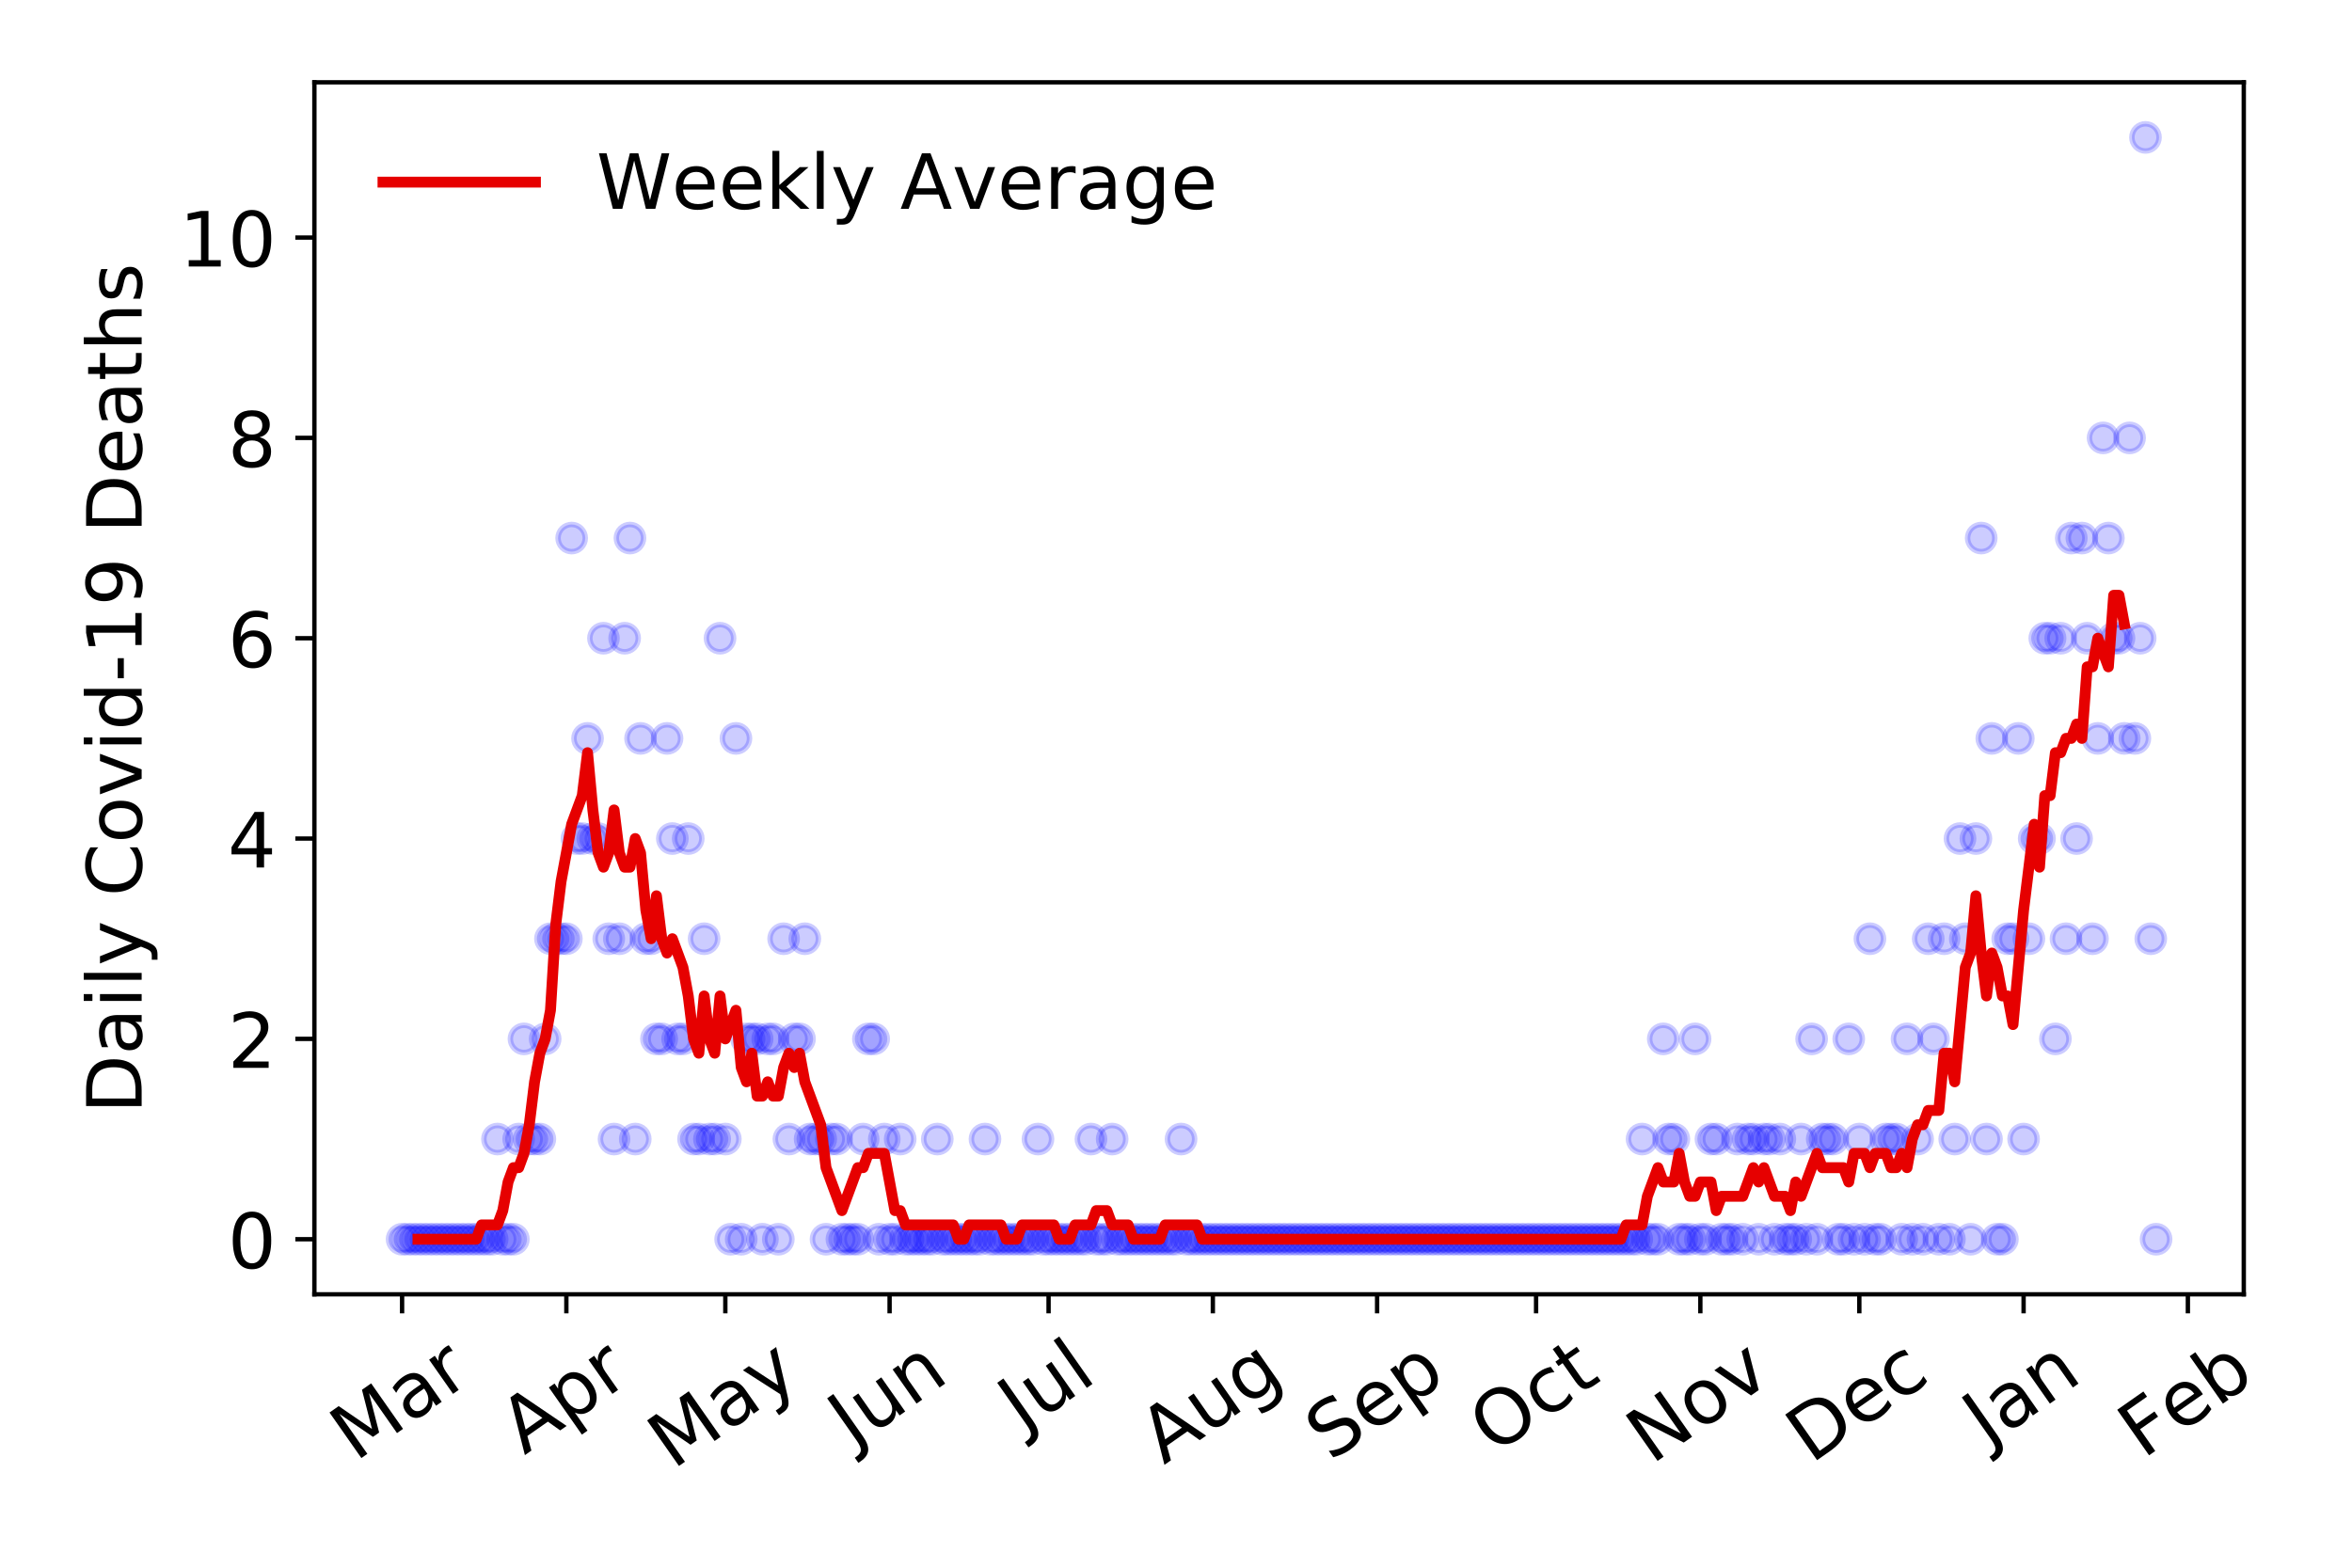 <?xml version="1.0" encoding="utf-8" standalone="no"?>
<!DOCTYPE svg PUBLIC "-//W3C//DTD SVG 1.1//EN"
  "http://www.w3.org/Graphics/SVG/1.1/DTD/svg11.dtd">
<!-- Created with matplotlib (https://matplotlib.org/) -->
<svg height="288pt" version="1.1" viewBox="0 0 432 288" width="432pt" xmlns="http://www.w3.org/2000/svg" xmlns:xlink="http://www.w3.org/1999/xlink">
 <defs>
  <style type="text/css">
*{stroke-linecap:butt;stroke-linejoin:round;}
  </style>
 </defs>
 <g id="figure_1">
  <g id="patch_1">
   <path d="M 0 288 
L 432 288 
L 432 0 
L 0 0 
z
" style="fill:#ffffff;"/>
  </g>
  <g id="axes_1">
   <g id="patch_2">
    <path d="M 57.745 237.778 
L 412.122 237.778 
L 412.122 15.12 
L 57.745 15.12 
z
" style="fill:#ffffff;"/>
   </g>
   <g id="matplotlib.axis_1">
    <g id="xtick_1">
     <g id="line2d_1">
      <defs>
       <path d="M 0 0 
L 0 3.5 
" id="m1785f1d21a" style="stroke:#000000;stroke-width:0.8;"/>
      </defs>
      <g>
       <use style="stroke:#000000;stroke-width:0.8;" x="73.853" xlink:href="#m1785f1d21a" y="237.778"/>
      </g>
     </g>
     <g id="text_1">
      <!-- Mar -->
      <defs>
       <path d="M 9.812 72.906 
L 24.516 72.906 
L 43.109 23.297 
L 61.812 72.906 
L 76.516 72.906 
L 76.516 0 
L 66.891 0 
L 66.891 64.016 
L 48.094 14.016 
L 38.188 14.016 
L 19.391 64.016 
L 19.391 0 
L 9.812 0 
z
" id="DejaVuSans-77"/>
       <path d="M 34.281 27.484 
Q 23.391 27.484 19.188 25 
Q 14.984 22.516 14.984 16.5 
Q 14.984 11.719 18.141 8.906 
Q 21.297 6.109 26.703 6.109 
Q 34.188 6.109 38.703 11.406 
Q 43.219 16.703 43.219 25.484 
L 43.219 27.484 
z
M 52.203 31.203 
L 52.203 0 
L 43.219 0 
L 43.219 8.297 
Q 40.141 3.328 35.547 0.953 
Q 30.953 -1.422 24.312 -1.422 
Q 15.922 -1.422 10.953 3.297 
Q 6 8.016 6 15.922 
Q 6 25.141 12.172 29.828 
Q 18.359 34.516 30.609 34.516 
L 43.219 34.516 
L 43.219 35.406 
Q 43.219 41.609 39.141 45 
Q 35.062 48.391 27.688 48.391 
Q 23 48.391 18.547 47.266 
Q 14.109 46.141 10.016 43.891 
L 10.016 52.203 
Q 14.938 54.109 19.578 55.047 
Q 24.219 56 28.609 56 
Q 40.484 56 46.344 49.844 
Q 52.203 43.703 52.203 31.203 
z
" id="DejaVuSans-97"/>
       <path d="M 41.109 46.297 
Q 39.594 47.172 37.812 47.578 
Q 36.031 48 33.891 48 
Q 26.266 48 22.188 43.047 
Q 18.109 38.094 18.109 28.812 
L 18.109 0 
L 9.078 0 
L 9.078 54.688 
L 18.109 54.688 
L 18.109 46.188 
Q 20.953 51.172 25.484 53.578 
Q 30.031 56 36.531 56 
Q 37.453 56 38.578 55.875 
Q 39.703 55.766 41.062 55.516 
z
" id="DejaVuSans-114"/>
      </defs>
      <g transform="translate(65.25 268.643)rotate(-35)scale(0.14 -0.14)">
       <use xlink:href="#DejaVuSans-77"/>
       <use x="86.279" xlink:href="#DejaVuSans-97"/>
       <use x="147.559" xlink:href="#DejaVuSans-114"/>
      </g>
     </g>
    </g>
    <g id="xtick_2">
     <g id="line2d_2">
      <g>
       <use style="stroke:#000000;stroke-width:0.8;" x="104.025" xlink:href="#m1785f1d21a" y="237.778"/>
      </g>
     </g>
     <g id="text_2">
      <!-- Apr -->
      <defs>
       <path d="M 34.188 63.188 
L 20.797 26.906 
L 47.609 26.906 
z
M 28.609 72.906 
L 39.797 72.906 
L 67.578 0 
L 57.328 0 
L 50.688 18.703 
L 17.828 18.703 
L 11.188 0 
L 0.781 0 
z
" id="DejaVuSans-65"/>
       <path d="M 18.109 8.203 
L 18.109 -20.797 
L 9.078 -20.797 
L 9.078 54.688 
L 18.109 54.688 
L 18.109 46.391 
Q 20.953 51.266 25.266 53.625 
Q 29.594 56 35.594 56 
Q 45.562 56 51.781 48.094 
Q 58.016 40.188 58.016 27.297 
Q 58.016 14.406 51.781 6.484 
Q 45.562 -1.422 35.594 -1.422 
Q 29.594 -1.422 25.266 0.953 
Q 20.953 3.328 18.109 8.203 
z
M 48.688 27.297 
Q 48.688 37.203 44.609 42.844 
Q 40.531 48.484 33.406 48.484 
Q 26.266 48.484 22.188 42.844 
Q 18.109 37.203 18.109 27.297 
Q 18.109 17.391 22.188 11.75 
Q 26.266 6.109 33.406 6.109 
Q 40.531 6.109 44.609 11.75 
Q 48.688 17.391 48.688 27.297 
z
" id="DejaVuSans-112"/>
      </defs>
      <g transform="translate(96.321 267.384)rotate(-35)scale(0.14 -0.14)">
       <use xlink:href="#DejaVuSans-65"/>
       <use x="68.408" xlink:href="#DejaVuSans-112"/>
       <use x="131.885" xlink:href="#DejaVuSans-114"/>
      </g>
     </g>
    </g>
    <g id="xtick_3">
     <g id="line2d_3">
      <g>
       <use style="stroke:#000000;stroke-width:0.8;" x="133.224" xlink:href="#m1785f1d21a" y="237.778"/>
      </g>
     </g>
     <g id="text_3">
      <!-- May -->
      <defs>
       <path d="M 32.172 -5.078 
Q 28.375 -14.844 24.75 -17.812 
Q 21.141 -20.797 15.094 -20.797 
L 7.906 -20.797 
L 7.906 -13.281 
L 13.188 -13.281 
Q 16.891 -13.281 18.938 -11.516 
Q 21 -9.766 23.484 -3.219 
L 25.094 0.875 
L 2.984 54.688 
L 12.5 54.688 
L 29.594 11.922 
L 46.688 54.688 
L 56.203 54.688 
z
" id="DejaVuSans-121"/>
      </defs>
      <g transform="translate(123.585 270.094)rotate(-35)scale(0.14 -0.14)">
       <use xlink:href="#DejaVuSans-77"/>
       <use x="86.279" xlink:href="#DejaVuSans-97"/>
       <use x="147.559" xlink:href="#DejaVuSans-121"/>
      </g>
     </g>
    </g>
    <g id="xtick_4">
     <g id="line2d_4">
      <g>
       <use style="stroke:#000000;stroke-width:0.8;" x="163.396" xlink:href="#m1785f1d21a" y="237.778"/>
      </g>
     </g>
     <g id="text_4">
      <!-- Jun -->
      <defs>
       <path d="M 9.812 72.906 
L 19.672 72.906 
L 19.672 5.078 
Q 19.672 -8.109 14.672 -14.062 
Q 9.672 -20.016 -1.422 -20.016 
L -5.172 -20.016 
L -5.172 -11.719 
L -2.094 -11.719 
Q 4.438 -11.719 7.125 -8.047 
Q 9.812 -4.391 9.812 5.078 
z
" id="DejaVuSans-74"/>
       <path d="M 8.5 21.578 
L 8.5 54.688 
L 17.484 54.688 
L 17.484 21.922 
Q 17.484 14.156 20.5 10.266 
Q 23.531 6.391 29.594 6.391 
Q 36.859 6.391 41.078 11.031 
Q 45.312 15.672 45.312 23.688 
L 45.312 54.688 
L 54.297 54.688 
L 54.297 0 
L 45.312 0 
L 45.312 8.406 
Q 42.047 3.422 37.719 1 
Q 33.406 -1.422 27.688 -1.422 
Q 18.266 -1.422 13.375 4.438 
Q 8.5 10.297 8.5 21.578 
z
M 31.109 56 
z
" id="DejaVuSans-117"/>
       <path d="M 54.891 33.016 
L 54.891 0 
L 45.906 0 
L 45.906 32.719 
Q 45.906 40.484 42.875 44.328 
Q 39.844 48.188 33.797 48.188 
Q 26.516 48.188 22.312 43.547 
Q 18.109 38.922 18.109 30.906 
L 18.109 0 
L 9.078 0 
L 9.078 54.688 
L 18.109 54.688 
L 18.109 46.188 
Q 21.344 51.125 25.703 53.562 
Q 30.078 56 35.797 56 
Q 45.219 56 50.047 50.172 
Q 54.891 44.344 54.891 33.016 
z
" id="DejaVuSans-110"/>
      </defs>
      <g transform="translate(156.653 266.039)rotate(-35)scale(0.14 -0.14)">
       <use xlink:href="#DejaVuSans-74"/>
       <use x="29.492" xlink:href="#DejaVuSans-117"/>
       <use x="92.871" xlink:href="#DejaVuSans-110"/>
      </g>
     </g>
    </g>
    <g id="xtick_5">
     <g id="line2d_5">
      <g>
       <use style="stroke:#000000;stroke-width:0.8;" x="192.595" xlink:href="#m1785f1d21a" y="237.778"/>
      </g>
     </g>
     <g id="text_5">
      <!-- Jul -->
      <defs>
       <path d="M 9.422 75.984 
L 18.406 75.984 
L 18.406 0 
L 9.422 0 
z
" id="DejaVuSans-108"/>
      </defs>
      <g transform="translate(187.892 263.181)rotate(-35)scale(0.14 -0.14)">
       <use xlink:href="#DejaVuSans-74"/>
       <use x="29.492" xlink:href="#DejaVuSans-117"/>
       <use x="92.871" xlink:href="#DejaVuSans-108"/>
      </g>
     </g>
    </g>
    <g id="xtick_6">
     <g id="line2d_6">
      <g>
       <use style="stroke:#000000;stroke-width:0.8;" x="222.767" xlink:href="#m1785f1d21a" y="237.778"/>
      </g>
     </g>
     <g id="text_6">
      <!-- Aug -->
      <defs>
       <path d="M 45.406 27.984 
Q 45.406 37.75 41.375 43.109 
Q 37.359 48.484 30.078 48.484 
Q 22.859 48.484 18.828 43.109 
Q 14.797 37.75 14.797 27.984 
Q 14.797 18.266 18.828 12.891 
Q 22.859 7.516 30.078 7.516 
Q 37.359 7.516 41.375 12.891 
Q 45.406 18.266 45.406 27.984 
z
M 54.391 6.781 
Q 54.391 -7.172 48.188 -13.984 
Q 42 -20.797 29.203 -20.797 
Q 24.469 -20.797 20.266 -20.094 
Q 16.062 -19.391 12.109 -17.922 
L 12.109 -9.188 
Q 16.062 -11.328 19.922 -12.344 
Q 23.781 -13.375 27.781 -13.375 
Q 36.625 -13.375 41.016 -8.766 
Q 45.406 -4.156 45.406 5.172 
L 45.406 9.625 
Q 42.625 4.781 38.281 2.391 
Q 33.938 0 27.875 0 
Q 17.828 0 11.672 7.656 
Q 5.516 15.328 5.516 27.984 
Q 5.516 40.672 11.672 48.328 
Q 17.828 56 27.875 56 
Q 33.938 56 38.281 53.609 
Q 42.625 51.219 45.406 46.391 
L 45.406 54.688 
L 54.391 54.688 
z
" id="DejaVuSans-103"/>
      </defs>
      <g transform="translate(213.786 269.172)rotate(-35)scale(0.14 -0.14)">
       <use xlink:href="#DejaVuSans-65"/>
       <use x="68.408" xlink:href="#DejaVuSans-117"/>
       <use x="131.787" xlink:href="#DejaVuSans-103"/>
      </g>
     </g>
    </g>
    <g id="xtick_7">
     <g id="line2d_7">
      <g>
       <use style="stroke:#000000;stroke-width:0.8;" x="252.939" xlink:href="#m1785f1d21a" y="237.778"/>
      </g>
     </g>
     <g id="text_7">
      <!-- Sep -->
      <defs>
       <path d="M 53.516 70.516 
L 53.516 60.891 
Q 47.906 63.578 42.922 64.891 
Q 37.938 66.219 33.297 66.219 
Q 25.25 66.219 20.875 63.094 
Q 16.5 59.969 16.5 54.203 
Q 16.5 49.359 19.406 46.891 
Q 22.312 44.438 30.422 42.922 
L 36.375 41.703 
Q 47.406 39.594 52.656 34.297 
Q 57.906 29 57.906 20.125 
Q 57.906 9.516 50.797 4.047 
Q 43.703 -1.422 29.984 -1.422 
Q 24.812 -1.422 18.969 -0.25 
Q 13.141 0.922 6.891 3.219 
L 6.891 13.375 
Q 12.891 10.016 18.656 8.297 
Q 24.422 6.594 29.984 6.594 
Q 38.422 6.594 43.016 9.906 
Q 47.609 13.234 47.609 19.391 
Q 47.609 24.75 44.312 27.781 
Q 41.016 30.812 33.5 32.328 
L 27.484 33.5 
Q 16.453 35.688 11.516 40.375 
Q 6.594 45.062 6.594 53.422 
Q 6.594 63.094 13.406 68.656 
Q 20.219 74.219 32.172 74.219 
Q 37.312 74.219 42.625 73.281 
Q 47.953 72.359 53.516 70.516 
z
" id="DejaVuSans-83"/>
       <path d="M 56.203 29.594 
L 56.203 25.203 
L 14.891 25.203 
Q 15.484 15.922 20.484 11.062 
Q 25.484 6.203 34.422 6.203 
Q 39.594 6.203 44.453 7.469 
Q 49.312 8.734 54.109 11.281 
L 54.109 2.781 
Q 49.266 0.734 44.188 -0.344 
Q 39.109 -1.422 33.891 -1.422 
Q 20.797 -1.422 13.156 6.188 
Q 5.516 13.812 5.516 26.812 
Q 5.516 40.234 12.766 48.109 
Q 20.016 56 32.328 56 
Q 43.359 56 49.781 48.891 
Q 56.203 41.797 56.203 29.594 
z
M 47.219 32.234 
Q 47.125 39.594 43.094 43.984 
Q 39.062 48.391 32.422 48.391 
Q 24.906 48.391 20.391 44.141 
Q 15.875 39.891 15.188 32.172 
z
" id="DejaVuSans-101"/>
      </defs>
      <g transform="translate(244.346 268.629)rotate(-35)scale(0.14 -0.14)">
       <use xlink:href="#DejaVuSans-83"/>
       <use x="63.477" xlink:href="#DejaVuSans-101"/>
       <use x="125" xlink:href="#DejaVuSans-112"/>
      </g>
     </g>
    </g>
    <g id="xtick_8">
     <g id="line2d_8">
      <g>
       <use style="stroke:#000000;stroke-width:0.8;" x="282.138" xlink:href="#m1785f1d21a" y="237.778"/>
      </g>
     </g>
     <g id="text_8">
      <!-- Oct -->
      <defs>
       <path d="M 39.406 66.219 
Q 28.656 66.219 22.328 58.203 
Q 16.016 50.203 16.016 36.375 
Q 16.016 22.609 22.328 14.594 
Q 28.656 6.594 39.406 6.594 
Q 50.141 6.594 56.422 14.594 
Q 62.703 22.609 62.703 36.375 
Q 62.703 50.203 56.422 58.203 
Q 50.141 66.219 39.406 66.219 
z
M 39.406 74.219 
Q 54.734 74.219 63.906 63.938 
Q 73.094 53.656 73.094 36.375 
Q 73.094 19.141 63.906 8.859 
Q 54.734 -1.422 39.406 -1.422 
Q 24.031 -1.422 14.812 8.828 
Q 5.609 19.094 5.609 36.375 
Q 5.609 53.656 14.812 63.938 
Q 24.031 74.219 39.406 74.219 
z
" id="DejaVuSans-79"/>
       <path d="M 48.781 52.594 
L 48.781 44.188 
Q 44.969 46.297 41.141 47.344 
Q 37.312 48.391 33.406 48.391 
Q 24.656 48.391 19.812 42.844 
Q 14.984 37.312 14.984 27.297 
Q 14.984 17.281 19.812 11.734 
Q 24.656 6.203 33.406 6.203 
Q 37.312 6.203 41.141 7.25 
Q 44.969 8.297 48.781 10.406 
L 48.781 2.094 
Q 45.016 0.344 40.984 -0.531 
Q 36.969 -1.422 32.422 -1.422 
Q 20.062 -1.422 12.781 6.344 
Q 5.516 14.109 5.516 27.297 
Q 5.516 40.672 12.859 48.328 
Q 20.219 56 33.016 56 
Q 37.156 56 41.109 55.141 
Q 45.062 54.297 48.781 52.594 
z
" id="DejaVuSans-99"/>
       <path d="M 18.312 70.219 
L 18.312 54.688 
L 36.812 54.688 
L 36.812 47.703 
L 18.312 47.703 
L 18.312 18.016 
Q 18.312 11.328 20.141 9.422 
Q 21.969 7.516 27.594 7.516 
L 36.812 7.516 
L 36.812 0 
L 27.594 0 
Q 17.188 0 13.234 3.875 
Q 9.281 7.766 9.281 18.016 
L 9.281 47.703 
L 2.688 47.703 
L 2.688 54.688 
L 9.281 54.688 
L 9.281 70.219 
z
" id="DejaVuSans-116"/>
      </defs>
      <g transform="translate(274.439 267.377)rotate(-35)scale(0.14 -0.14)">
       <use xlink:href="#DejaVuSans-79"/>
       <use x="78.711" xlink:href="#DejaVuSans-99"/>
       <use x="133.691" xlink:href="#DejaVuSans-116"/>
      </g>
     </g>
    </g>
    <g id="xtick_9">
     <g id="line2d_9">
      <g>
       <use style="stroke:#000000;stroke-width:0.8;" x="312.31" xlink:href="#m1785f1d21a" y="237.778"/>
      </g>
     </g>
     <g id="text_9">
      <!-- Nov -->
      <defs>
       <path d="M 9.812 72.906 
L 23.094 72.906 
L 55.422 11.922 
L 55.422 72.906 
L 64.984 72.906 
L 64.984 0 
L 51.703 0 
L 19.391 60.984 
L 19.391 0 
L 9.812 0 
z
" id="DejaVuSans-78"/>
       <path d="M 30.609 48.391 
Q 23.391 48.391 19.188 42.75 
Q 14.984 37.109 14.984 27.297 
Q 14.984 17.484 19.156 11.844 
Q 23.344 6.203 30.609 6.203 
Q 37.797 6.203 41.984 11.859 
Q 46.188 17.531 46.188 27.297 
Q 46.188 37.016 41.984 42.703 
Q 37.797 48.391 30.609 48.391 
z
M 30.609 56 
Q 42.328 56 49.016 48.375 
Q 55.719 40.766 55.719 27.297 
Q 55.719 13.875 49.016 6.219 
Q 42.328 -1.422 30.609 -1.422 
Q 18.844 -1.422 12.172 6.219 
Q 5.516 13.875 5.516 27.297 
Q 5.516 40.766 12.172 48.375 
Q 18.844 56 30.609 56 
z
" id="DejaVuSans-111"/>
       <path d="M 2.984 54.688 
L 12.5 54.688 
L 29.594 8.797 
L 46.688 54.688 
L 56.203 54.688 
L 35.688 0 
L 23.484 0 
z
" id="DejaVuSans-118"/>
      </defs>
      <g transform="translate(303.334 269.166)rotate(-35)scale(0.14 -0.14)">
       <use xlink:href="#DejaVuSans-78"/>
       <use x="74.805" xlink:href="#DejaVuSans-111"/>
       <use x="135.986" xlink:href="#DejaVuSans-118"/>
      </g>
     </g>
    </g>
    <g id="xtick_10">
     <g id="line2d_10">
      <g>
       <use style="stroke:#000000;stroke-width:0.8;" x="341.509" xlink:href="#m1785f1d21a" y="237.778"/>
      </g>
     </g>
     <g id="text_10">
      <!-- Dec -->
      <defs>
       <path d="M 19.672 64.797 
L 19.672 8.109 
L 31.594 8.109 
Q 46.688 8.109 53.688 14.938 
Q 60.688 21.781 60.688 36.531 
Q 60.688 51.172 53.688 57.984 
Q 46.688 64.797 31.594 64.797 
z
M 9.812 72.906 
L 30.078 72.906 
Q 51.266 72.906 61.172 64.094 
Q 71.094 55.281 71.094 36.531 
Q 71.094 17.672 61.125 8.828 
Q 51.172 0 30.078 0 
L 9.812 0 
z
" id="DejaVuSans-68"/>
      </defs>
      <g transform="translate(332.629 269.032)rotate(-35)scale(0.14 -0.14)">
       <use xlink:href="#DejaVuSans-68"/>
       <use x="77.002" xlink:href="#DejaVuSans-101"/>
       <use x="138.525" xlink:href="#DejaVuSans-99"/>
      </g>
     </g>
    </g>
    <g id="xtick_11">
     <g id="line2d_11">
      <g>
       <use style="stroke:#000000;stroke-width:0.8;" x="371.681" xlink:href="#m1785f1d21a" y="237.778"/>
      </g>
     </g>
     <g id="text_11">
      <!-- Jan -->
      <g transform="translate(365.058 265.871)rotate(-35)scale(0.14 -0.14)">
       <use xlink:href="#DejaVuSans-74"/>
       <use x="29.492" xlink:href="#DejaVuSans-97"/>
       <use x="90.771" xlink:href="#DejaVuSans-110"/>
      </g>
     </g>
    </g>
    <g id="xtick_12">
     <g id="line2d_12">
      <g>
       <use style="stroke:#000000;stroke-width:0.8;" x="401.854" xlink:href="#m1785f1d21a" y="237.778"/>
      </g>
     </g>
     <g id="text_12">
      <!-- Feb -->
      <defs>
       <path d="M 9.812 72.906 
L 51.703 72.906 
L 51.703 64.594 
L 19.672 64.594 
L 19.672 43.109 
L 48.578 43.109 
L 48.578 34.812 
L 19.672 34.812 
L 19.672 0 
L 9.812 0 
z
" id="DejaVuSans-70"/>
       <path d="M 48.688 27.297 
Q 48.688 37.203 44.609 42.844 
Q 40.531 48.484 33.406 48.484 
Q 26.266 48.484 22.188 42.844 
Q 18.109 37.203 18.109 27.297 
Q 18.109 17.391 22.188 11.75 
Q 26.266 6.109 33.406 6.109 
Q 40.531 6.109 44.609 11.75 
Q 48.688 17.391 48.688 27.297 
z
M 18.109 46.391 
Q 20.953 51.266 25.266 53.625 
Q 29.594 56 35.594 56 
Q 45.562 56 51.781 48.094 
Q 58.016 40.188 58.016 27.297 
Q 58.016 14.406 51.781 6.484 
Q 45.562 -1.422 35.594 -1.422 
Q 29.594 -1.422 25.266 0.953 
Q 20.953 3.328 18.109 8.203 
L 18.109 0 
L 9.078 0 
L 9.078 75.984 
L 18.109 75.984 
z
" id="DejaVuSans-98"/>
      </defs>
      <g transform="translate(393.607 268.143)rotate(-35)scale(0.14 -0.14)">
       <use xlink:href="#DejaVuSans-70"/>
       <use x="57.441" xlink:href="#DejaVuSans-101"/>
       <use x="118.965" xlink:href="#DejaVuSans-98"/>
      </g>
     </g>
    </g>
   </g>
   <g id="matplotlib.axis_2">
    <g id="ytick_1">
     <g id="line2d_13">
      <defs>
       <path d="M 0 0 
L -3.5 0 
" id="mb95e51fe94" style="stroke:#000000;stroke-width:0.8;"/>
      </defs>
      <g>
       <use style="stroke:#000000;stroke-width:0.8;" x="57.745" xlink:href="#mb95e51fe94" y="227.657"/>
      </g>
     </g>
     <g id="text_13">
      <!-- 0 -->
      <defs>
       <path d="M 31.781 66.406 
Q 24.172 66.406 20.328 58.906 
Q 16.5 51.422 16.5 36.375 
Q 16.5 21.391 20.328 13.891 
Q 24.172 6.391 31.781 6.391 
Q 39.453 6.391 43.281 13.891 
Q 47.125 21.391 47.125 36.375 
Q 47.125 51.422 43.281 58.906 
Q 39.453 66.406 31.781 66.406 
z
M 31.781 74.219 
Q 44.047 74.219 50.516 64.516 
Q 56.984 54.828 56.984 36.375 
Q 56.984 17.969 50.516 8.266 
Q 44.047 -1.422 31.781 -1.422 
Q 19.531 -1.422 13.062 8.266 
Q 6.594 17.969 6.594 36.375 
Q 6.594 54.828 13.062 64.516 
Q 19.531 74.219 31.781 74.219 
z
" id="DejaVuSans-48"/>
      </defs>
      <g transform="translate(41.837 232.976)scale(0.14 -0.14)">
       <use xlink:href="#DejaVuSans-48"/>
      </g>
     </g>
    </g>
    <g id="ytick_2">
     <g id="line2d_14">
      <g>
       <use style="stroke:#000000;stroke-width:0.8;" x="57.745" xlink:href="#mb95e51fe94" y="190.854"/>
      </g>
     </g>
     <g id="text_14">
      <!-- 2 -->
      <defs>
       <path d="M 19.188 8.297 
L 53.609 8.297 
L 53.609 0 
L 7.328 0 
L 7.328 8.297 
Q 12.938 14.109 22.625 23.891 
Q 32.328 33.688 34.812 36.531 
Q 39.547 41.844 41.422 45.531 
Q 43.312 49.219 43.312 52.781 
Q 43.312 58.594 39.234 62.25 
Q 35.156 65.922 28.609 65.922 
Q 23.969 65.922 18.812 64.312 
Q 13.672 62.703 7.812 59.422 
L 7.812 69.391 
Q 13.766 71.781 18.938 73 
Q 24.125 74.219 28.422 74.219 
Q 39.75 74.219 46.484 68.547 
Q 53.219 62.891 53.219 53.422 
Q 53.219 48.922 51.531 44.891 
Q 49.859 40.875 45.406 35.406 
Q 44.188 33.984 37.641 27.219 
Q 31.109 20.453 19.188 8.297 
z
" id="DejaVuSans-50"/>
      </defs>
      <g transform="translate(41.837 196.173)scale(0.14 -0.14)">
       <use xlink:href="#DejaVuSans-50"/>
      </g>
     </g>
    </g>
    <g id="ytick_3">
     <g id="line2d_15">
      <g>
       <use style="stroke:#000000;stroke-width:0.8;" x="57.745" xlink:href="#mb95e51fe94" y="154.051"/>
      </g>
     </g>
     <g id="text_15">
      <!-- 4 -->
      <defs>
       <path d="M 37.797 64.312 
L 12.891 25.391 
L 37.797 25.391 
z
M 35.203 72.906 
L 47.609 72.906 
L 47.609 25.391 
L 58.016 25.391 
L 58.016 17.188 
L 47.609 17.188 
L 47.609 0 
L 37.797 0 
L 37.797 17.188 
L 4.891 17.188 
L 4.891 26.703 
z
" id="DejaVuSans-52"/>
      </defs>
      <g transform="translate(41.837 159.37)scale(0.14 -0.14)">
       <use xlink:href="#DejaVuSans-52"/>
      </g>
     </g>
    </g>
    <g id="ytick_4">
     <g id="line2d_16">
      <g>
       <use style="stroke:#000000;stroke-width:0.8;" x="57.745" xlink:href="#mb95e51fe94" y="117.248"/>
      </g>
     </g>
     <g id="text_16">
      <!-- 6 -->
      <defs>
       <path d="M 33.016 40.375 
Q 26.375 40.375 22.484 35.828 
Q 18.609 31.297 18.609 23.391 
Q 18.609 15.531 22.484 10.953 
Q 26.375 6.391 33.016 6.391 
Q 39.656 6.391 43.531 10.953 
Q 47.406 15.531 47.406 23.391 
Q 47.406 31.297 43.531 35.828 
Q 39.656 40.375 33.016 40.375 
z
M 52.594 71.297 
L 52.594 62.312 
Q 48.875 64.062 45.094 64.984 
Q 41.312 65.922 37.594 65.922 
Q 27.828 65.922 22.672 59.328 
Q 17.531 52.734 16.797 39.406 
Q 19.672 43.656 24.016 45.922 
Q 28.375 48.188 33.594 48.188 
Q 44.578 48.188 50.953 41.516 
Q 57.328 34.859 57.328 23.391 
Q 57.328 12.156 50.688 5.359 
Q 44.047 -1.422 33.016 -1.422 
Q 20.359 -1.422 13.672 8.266 
Q 6.984 17.969 6.984 36.375 
Q 6.984 53.656 15.188 63.938 
Q 23.391 74.219 37.203 74.219 
Q 40.922 74.219 44.703 73.484 
Q 48.484 72.75 52.594 71.297 
z
" id="DejaVuSans-54"/>
      </defs>
      <g transform="translate(41.837 122.567)scale(0.14 -0.14)">
       <use xlink:href="#DejaVuSans-54"/>
      </g>
     </g>
    </g>
    <g id="ytick_5">
     <g id="line2d_17">
      <g>
       <use style="stroke:#000000;stroke-width:0.8;" x="57.745" xlink:href="#mb95e51fe94" y="80.445"/>
      </g>
     </g>
     <g id="text_17">
      <!-- 8 -->
      <defs>
       <path d="M 31.781 34.625 
Q 24.75 34.625 20.719 30.859 
Q 16.703 27.094 16.703 20.516 
Q 16.703 13.922 20.719 10.156 
Q 24.75 6.391 31.781 6.391 
Q 38.812 6.391 42.859 10.172 
Q 46.922 13.969 46.922 20.516 
Q 46.922 27.094 42.891 30.859 
Q 38.875 34.625 31.781 34.625 
z
M 21.922 38.812 
Q 15.578 40.375 12.031 44.719 
Q 8.5 49.078 8.5 55.328 
Q 8.5 64.062 14.719 69.141 
Q 20.953 74.219 31.781 74.219 
Q 42.672 74.219 48.875 69.141 
Q 55.078 64.062 55.078 55.328 
Q 55.078 49.078 51.531 44.719 
Q 48 40.375 41.703 38.812 
Q 48.828 37.156 52.797 32.312 
Q 56.781 27.484 56.781 20.516 
Q 56.781 9.906 50.312 4.234 
Q 43.844 -1.422 31.781 -1.422 
Q 19.734 -1.422 13.25 4.234 
Q 6.781 9.906 6.781 20.516 
Q 6.781 27.484 10.781 32.312 
Q 14.797 37.156 21.922 38.812 
z
M 18.312 54.391 
Q 18.312 48.734 21.844 45.562 
Q 25.391 42.391 31.781 42.391 
Q 38.141 42.391 41.719 45.562 
Q 45.312 48.734 45.312 54.391 
Q 45.312 60.062 41.719 63.234 
Q 38.141 66.406 31.781 66.406 
Q 25.391 66.406 21.844 63.234 
Q 18.312 60.062 18.312 54.391 
z
" id="DejaVuSans-56"/>
      </defs>
      <g transform="translate(41.837 85.764)scale(0.14 -0.14)">
       <use xlink:href="#DejaVuSans-56"/>
      </g>
     </g>
    </g>
    <g id="ytick_6">
     <g id="line2d_18">
      <g>
       <use style="stroke:#000000;stroke-width:0.8;" x="57.745" xlink:href="#mb95e51fe94" y="43.642"/>
      </g>
     </g>
     <g id="text_18">
      <!-- 10 -->
      <defs>
       <path d="M 12.406 8.297 
L 28.516 8.297 
L 28.516 63.922 
L 10.984 60.406 
L 10.984 69.391 
L 28.422 72.906 
L 38.281 72.906 
L 38.281 8.297 
L 54.391 8.297 
L 54.391 0 
L 12.406 0 
z
" id="DejaVuSans-49"/>
      </defs>
      <g transform="translate(32.93 48.961)scale(0.14 -0.14)">
       <use xlink:href="#DejaVuSans-49"/>
       <use x="63.623" xlink:href="#DejaVuSans-48"/>
      </g>
     </g>
    </g>
    <g id="text_19">
     <!-- Daily Covid-19 Deaths -->
     <defs>
      <path d="M 9.422 54.688 
L 18.406 54.688 
L 18.406 0 
L 9.422 0 
z
M 9.422 75.984 
L 18.406 75.984 
L 18.406 64.594 
L 9.422 64.594 
z
" id="DejaVuSans-105"/>
      <path id="DejaVuSans-32"/>
      <path d="M 64.406 67.281 
L 64.406 56.891 
Q 59.422 61.531 53.781 63.812 
Q 48.141 66.109 41.797 66.109 
Q 29.297 66.109 22.656 58.469 
Q 16.016 50.828 16.016 36.375 
Q 16.016 21.969 22.656 14.328 
Q 29.297 6.688 41.797 6.688 
Q 48.141 6.688 53.781 8.984 
Q 59.422 11.281 64.406 15.922 
L 64.406 5.609 
Q 59.234 2.094 53.438 0.328 
Q 47.656 -1.422 41.219 -1.422 
Q 24.656 -1.422 15.125 8.703 
Q 5.609 18.844 5.609 36.375 
Q 5.609 53.953 15.125 64.078 
Q 24.656 74.219 41.219 74.219 
Q 47.75 74.219 53.531 72.484 
Q 59.328 70.75 64.406 67.281 
z
" id="DejaVuSans-67"/>
      <path d="M 45.406 46.391 
L 45.406 75.984 
L 54.391 75.984 
L 54.391 0 
L 45.406 0 
L 45.406 8.203 
Q 42.578 3.328 38.25 0.953 
Q 33.938 -1.422 27.875 -1.422 
Q 17.969 -1.422 11.734 6.484 
Q 5.516 14.406 5.516 27.297 
Q 5.516 40.188 11.734 48.094 
Q 17.969 56 27.875 56 
Q 33.938 56 38.25 53.625 
Q 42.578 51.266 45.406 46.391 
z
M 14.797 27.297 
Q 14.797 17.391 18.875 11.75 
Q 22.953 6.109 30.078 6.109 
Q 37.203 6.109 41.297 11.75 
Q 45.406 17.391 45.406 27.297 
Q 45.406 37.203 41.297 42.844 
Q 37.203 48.484 30.078 48.484 
Q 22.953 48.484 18.875 42.844 
Q 14.797 37.203 14.797 27.297 
z
" id="DejaVuSans-100"/>
      <path d="M 4.891 31.391 
L 31.203 31.391 
L 31.203 23.391 
L 4.891 23.391 
z
" id="DejaVuSans-45"/>
      <path d="M 10.984 1.516 
L 10.984 10.5 
Q 14.703 8.734 18.5 7.812 
Q 22.312 6.891 25.984 6.891 
Q 35.75 6.891 40.891 13.453 
Q 46.047 20.016 46.781 33.406 
Q 43.953 29.203 39.594 26.953 
Q 35.25 24.703 29.984 24.703 
Q 19.047 24.703 12.672 31.312 
Q 6.297 37.938 6.297 49.422 
Q 6.297 60.641 12.938 67.422 
Q 19.578 74.219 30.609 74.219 
Q 43.266 74.219 49.922 64.516 
Q 56.594 54.828 56.594 36.375 
Q 56.594 19.141 48.406 8.859 
Q 40.234 -1.422 26.422 -1.422 
Q 22.703 -1.422 18.891 -0.688 
Q 15.094 0.047 10.984 1.516 
z
M 30.609 32.422 
Q 37.25 32.422 41.125 36.953 
Q 45.016 41.5 45.016 49.422 
Q 45.016 57.281 41.125 61.844 
Q 37.25 66.406 30.609 66.406 
Q 23.969 66.406 20.094 61.844 
Q 16.219 57.281 16.219 49.422 
Q 16.219 41.5 20.094 36.953 
Q 23.969 32.422 30.609 32.422 
z
" id="DejaVuSans-57"/>
      <path d="M 54.891 33.016 
L 54.891 0 
L 45.906 0 
L 45.906 32.719 
Q 45.906 40.484 42.875 44.328 
Q 39.844 48.188 33.797 48.188 
Q 26.516 48.188 22.312 43.547 
Q 18.109 38.922 18.109 30.906 
L 18.109 0 
L 9.078 0 
L 9.078 75.984 
L 18.109 75.984 
L 18.109 46.188 
Q 21.344 51.125 25.703 53.562 
Q 30.078 56 35.797 56 
Q 45.219 56 50.047 50.172 
Q 54.891 44.344 54.891 33.016 
z
" id="DejaVuSans-104"/>
      <path d="M 44.281 53.078 
L 44.281 44.578 
Q 40.484 46.531 36.375 47.5 
Q 32.281 48.484 27.875 48.484 
Q 21.188 48.484 17.844 46.438 
Q 14.5 44.391 14.5 40.281 
Q 14.5 37.156 16.891 35.375 
Q 19.281 33.594 26.516 31.984 
L 29.594 31.297 
Q 39.156 29.25 43.188 25.516 
Q 47.219 21.781 47.219 15.094 
Q 47.219 7.469 41.188 3.016 
Q 35.156 -1.422 24.609 -1.422 
Q 20.219 -1.422 15.453 -0.562 
Q 10.688 0.297 5.422 2 
L 5.422 11.281 
Q 10.406 8.688 15.234 7.391 
Q 20.062 6.109 24.812 6.109 
Q 31.156 6.109 34.562 8.281 
Q 37.984 10.453 37.984 14.406 
Q 37.984 18.062 35.516 20.016 
Q 33.062 21.969 24.703 23.781 
L 21.578 24.516 
Q 13.234 26.266 9.516 29.906 
Q 5.812 33.547 5.812 39.891 
Q 5.812 47.609 11.281 51.797 
Q 16.75 56 26.812 56 
Q 31.781 56 36.172 55.266 
Q 40.578 54.547 44.281 53.078 
z
" id="DejaVuSans-115"/>
     </defs>
     <g transform="translate(26.018 204.56)rotate(-90)scale(0.14 -0.14)">
      <use xlink:href="#DejaVuSans-68"/>
      <use x="77.002" xlink:href="#DejaVuSans-97"/>
      <use x="138.281" xlink:href="#DejaVuSans-105"/>
      <use x="166.064" xlink:href="#DejaVuSans-108"/>
      <use x="193.848" xlink:href="#DejaVuSans-121"/>
      <use x="253.027" xlink:href="#DejaVuSans-32"/>
      <use x="284.814" xlink:href="#DejaVuSans-67"/>
      <use x="354.639" xlink:href="#DejaVuSans-111"/>
      <use x="415.82" xlink:href="#DejaVuSans-118"/>
      <use x="475" xlink:href="#DejaVuSans-105"/>
      <use x="502.783" xlink:href="#DejaVuSans-100"/>
      <use x="566.26" xlink:href="#DejaVuSans-45"/>
      <use x="602.344" xlink:href="#DejaVuSans-49"/>
      <use x="665.967" xlink:href="#DejaVuSans-57"/>
      <use x="729.59" xlink:href="#DejaVuSans-32"/>
      <use x="761.377" xlink:href="#DejaVuSans-68"/>
      <use x="838.379" xlink:href="#DejaVuSans-101"/>
      <use x="899.902" xlink:href="#DejaVuSans-97"/>
      <use x="961.182" xlink:href="#DejaVuSans-116"/>
      <use x="1000.391" xlink:href="#DejaVuSans-104"/>
      <use x="1063.77" xlink:href="#DejaVuSans-115"/>
     </g>
    </g>
   </g>
   <g id="line2d_19">
    <defs>
     <path d="M 0 2.5 
C 0.663 2.5 1.299 2.237 1.768 1.768 
C 2.237 1.299 2.5 0.663 2.5 0 
C 2.5 -0.663 2.237 -1.299 1.768 -1.768 
C 1.299 -2.237 0.663 -2.5 0 -2.5 
C -0.663 -2.5 -1.299 -2.237 -1.768 -1.768 
C -2.237 -1.299 -2.5 -0.663 -2.5 0 
C -2.5 0.663 -2.237 1.299 -1.768 1.768 
C -1.299 2.237 -0.663 2.5 0 2.5 
z
" id="m13cc947bec" style="stroke:#0000ff;stroke-opacity:0.2;"/>
    </defs>
    <g clip-path="url(#p4c14a037ed)">
     <use style="fill:#0000ff;fill-opacity:0.2;stroke:#0000ff;stroke-opacity:0.2;" x="73.853" xlink:href="#m13cc947bec" y="227.657"/>
     <use style="fill:#0000ff;fill-opacity:0.2;stroke:#0000ff;stroke-opacity:0.2;" x="74.826" xlink:href="#m13cc947bec" y="227.657"/>
     <use style="fill:#0000ff;fill-opacity:0.2;stroke:#0000ff;stroke-opacity:0.2;" x="75.8" xlink:href="#m13cc947bec" y="227.657"/>
     <use style="fill:#0000ff;fill-opacity:0.2;stroke:#0000ff;stroke-opacity:0.2;" x="76.773" xlink:href="#m13cc947bec" y="227.657"/>
     <use style="fill:#0000ff;fill-opacity:0.2;stroke:#0000ff;stroke-opacity:0.2;" x="77.746" xlink:href="#m13cc947bec" y="227.657"/>
     <use style="fill:#0000ff;fill-opacity:0.2;stroke:#0000ff;stroke-opacity:0.2;" x="78.72" xlink:href="#m13cc947bec" y="227.657"/>
     <use style="fill:#0000ff;fill-opacity:0.2;stroke:#0000ff;stroke-opacity:0.2;" x="79.693" xlink:href="#m13cc947bec" y="227.657"/>
     <use style="fill:#0000ff;fill-opacity:0.2;stroke:#0000ff;stroke-opacity:0.2;" x="80.666" xlink:href="#m13cc947bec" y="227.657"/>
     <use style="fill:#0000ff;fill-opacity:0.2;stroke:#0000ff;stroke-opacity:0.2;" x="81.639" xlink:href="#m13cc947bec" y="227.657"/>
     <use style="fill:#0000ff;fill-opacity:0.2;stroke:#0000ff;stroke-opacity:0.2;" x="82.613" xlink:href="#m13cc947bec" y="227.657"/>
     <use style="fill:#0000ff;fill-opacity:0.2;stroke:#0000ff;stroke-opacity:0.2;" x="83.586" xlink:href="#m13cc947bec" y="227.657"/>
     <use style="fill:#0000ff;fill-opacity:0.2;stroke:#0000ff;stroke-opacity:0.2;" x="84.559" xlink:href="#m13cc947bec" y="227.657"/>
     <use style="fill:#0000ff;fill-opacity:0.2;stroke:#0000ff;stroke-opacity:0.2;" x="85.533" xlink:href="#m13cc947bec" y="227.657"/>
     <use style="fill:#0000ff;fill-opacity:0.2;stroke:#0000ff;stroke-opacity:0.2;" x="86.506" xlink:href="#m13cc947bec" y="227.657"/>
     <use style="fill:#0000ff;fill-opacity:0.2;stroke:#0000ff;stroke-opacity:0.2;" x="87.479" xlink:href="#m13cc947bec" y="227.657"/>
     <use style="fill:#0000ff;fill-opacity:0.2;stroke:#0000ff;stroke-opacity:0.2;" x="88.452" xlink:href="#m13cc947bec" y="227.657"/>
     <use style="fill:#0000ff;fill-opacity:0.2;stroke:#0000ff;stroke-opacity:0.2;" x="89.426" xlink:href="#m13cc947bec" y="227.657"/>
     <use style="fill:#0000ff;fill-opacity:0.2;stroke:#0000ff;stroke-opacity:0.2;" x="90.399" xlink:href="#m13cc947bec" y="227.657"/>
     <use style="fill:#0000ff;fill-opacity:0.2;stroke:#0000ff;stroke-opacity:0.2;" x="91.372" xlink:href="#m13cc947bec" y="209.256"/>
     <use style="fill:#0000ff;fill-opacity:0.2;stroke:#0000ff;stroke-opacity:0.2;" x="92.346" xlink:href="#m13cc947bec" y="227.657"/>
     <use style="fill:#0000ff;fill-opacity:0.2;stroke:#0000ff;stroke-opacity:0.2;" x="93.319" xlink:href="#m13cc947bec" y="227.657"/>
     <use style="fill:#0000ff;fill-opacity:0.2;stroke:#0000ff;stroke-opacity:0.2;" x="94.292" xlink:href="#m13cc947bec" y="227.657"/>
     <use style="fill:#0000ff;fill-opacity:0.2;stroke:#0000ff;stroke-opacity:0.2;" x="95.266" xlink:href="#m13cc947bec" y="209.256"/>
     <use style="fill:#0000ff;fill-opacity:0.2;stroke:#0000ff;stroke-opacity:0.2;" x="96.239" xlink:href="#m13cc947bec" y="190.854"/>
     <use style="fill:#0000ff;fill-opacity:0.2;stroke:#0000ff;stroke-opacity:0.2;" x="97.212" xlink:href="#m13cc947bec" y="209.256"/>
     <use style="fill:#0000ff;fill-opacity:0.2;stroke:#0000ff;stroke-opacity:0.2;" x="98.185" xlink:href="#m13cc947bec" y="209.256"/>
     <use style="fill:#0000ff;fill-opacity:0.2;stroke:#0000ff;stroke-opacity:0.2;" x="99.159" xlink:href="#m13cc947bec" y="209.256"/>
     <use style="fill:#0000ff;fill-opacity:0.2;stroke:#0000ff;stroke-opacity:0.2;" x="100.132" xlink:href="#m13cc947bec" y="190.854"/>
     <use style="fill:#0000ff;fill-opacity:0.2;stroke:#0000ff;stroke-opacity:0.2;" x="101.105" xlink:href="#m13cc947bec" y="172.453"/>
     <use style="fill:#0000ff;fill-opacity:0.2;stroke:#0000ff;stroke-opacity:0.2;" x="102.079" xlink:href="#m13cc947bec" y="172.453"/>
     <use style="fill:#0000ff;fill-opacity:0.2;stroke:#0000ff;stroke-opacity:0.2;" x="103.052" xlink:href="#m13cc947bec" y="172.453"/>
     <use style="fill:#0000ff;fill-opacity:0.2;stroke:#0000ff;stroke-opacity:0.2;" x="104.025" xlink:href="#m13cc947bec" y="172.453"/>
     <use style="fill:#0000ff;fill-opacity:0.2;stroke:#0000ff;stroke-opacity:0.2;" x="104.998" xlink:href="#m13cc947bec" y="98.847"/>
     <use style="fill:#0000ff;fill-opacity:0.2;stroke:#0000ff;stroke-opacity:0.2;" x="105.972" xlink:href="#m13cc947bec" y="154.051"/>
     <use style="fill:#0000ff;fill-opacity:0.2;stroke:#0000ff;stroke-opacity:0.2;" x="106.945" xlink:href="#m13cc947bec" y="154.051"/>
     <use style="fill:#0000ff;fill-opacity:0.2;stroke:#0000ff;stroke-opacity:0.2;" x="107.918" xlink:href="#m13cc947bec" y="135.65"/>
     <use style="fill:#0000ff;fill-opacity:0.2;stroke:#0000ff;stroke-opacity:0.2;" x="108.892" xlink:href="#m13cc947bec" y="154.051"/>
     <use style="fill:#0000ff;fill-opacity:0.2;stroke:#0000ff;stroke-opacity:0.2;" x="109.865" xlink:href="#m13cc947bec" y="154.051"/>
     <use style="fill:#0000ff;fill-opacity:0.2;stroke:#0000ff;stroke-opacity:0.2;" x="110.838" xlink:href="#m13cc947bec" y="117.248"/>
     <use style="fill:#0000ff;fill-opacity:0.2;stroke:#0000ff;stroke-opacity:0.2;" x="111.812" xlink:href="#m13cc947bec" y="172.453"/>
     <use style="fill:#0000ff;fill-opacity:0.2;stroke:#0000ff;stroke-opacity:0.2;" x="112.785" xlink:href="#m13cc947bec" y="209.256"/>
     <use style="fill:#0000ff;fill-opacity:0.2;stroke:#0000ff;stroke-opacity:0.2;" x="113.758" xlink:href="#m13cc947bec" y="172.453"/>
     <use style="fill:#0000ff;fill-opacity:0.2;stroke:#0000ff;stroke-opacity:0.2;" x="114.731" xlink:href="#m13cc947bec" y="117.248"/>
     <use style="fill:#0000ff;fill-opacity:0.2;stroke:#0000ff;stroke-opacity:0.2;" x="115.705" xlink:href="#m13cc947bec" y="98.847"/>
     <use style="fill:#0000ff;fill-opacity:0.2;stroke:#0000ff;stroke-opacity:0.2;" x="116.678" xlink:href="#m13cc947bec" y="209.256"/>
     <use style="fill:#0000ff;fill-opacity:0.2;stroke:#0000ff;stroke-opacity:0.2;" x="117.651" xlink:href="#m13cc947bec" y="135.65"/>
     <use style="fill:#0000ff;fill-opacity:0.2;stroke:#0000ff;stroke-opacity:0.2;" x="118.625" xlink:href="#m13cc947bec" y="172.453"/>
     <use style="fill:#0000ff;fill-opacity:0.2;stroke:#0000ff;stroke-opacity:0.2;" x="119.598" xlink:href="#m13cc947bec" y="172.453"/>
     <use style="fill:#0000ff;fill-opacity:0.2;stroke:#0000ff;stroke-opacity:0.2;" x="120.571" xlink:href="#m13cc947bec" y="190.854"/>
     <use style="fill:#0000ff;fill-opacity:0.2;stroke:#0000ff;stroke-opacity:0.2;" x="121.545" xlink:href="#m13cc947bec" y="190.854"/>
     <use style="fill:#0000ff;fill-opacity:0.2;stroke:#0000ff;stroke-opacity:0.2;" x="122.518" xlink:href="#m13cc947bec" y="135.65"/>
     <use style="fill:#0000ff;fill-opacity:0.2;stroke:#0000ff;stroke-opacity:0.2;" x="123.491" xlink:href="#m13cc947bec" y="154.051"/>
     <use style="fill:#0000ff;fill-opacity:0.2;stroke:#0000ff;stroke-opacity:0.2;" x="124.464" xlink:href="#m13cc947bec" y="190.854"/>
     <use style="fill:#0000ff;fill-opacity:0.2;stroke:#0000ff;stroke-opacity:0.2;" x="125.438" xlink:href="#m13cc947bec" y="190.854"/>
     <use style="fill:#0000ff;fill-opacity:0.2;stroke:#0000ff;stroke-opacity:0.2;" x="126.411" xlink:href="#m13cc947bec" y="154.051"/>
     <use style="fill:#0000ff;fill-opacity:0.2;stroke:#0000ff;stroke-opacity:0.2;" x="127.384" xlink:href="#m13cc947bec" y="209.256"/>
     <use style="fill:#0000ff;fill-opacity:0.2;stroke:#0000ff;stroke-opacity:0.2;" x="128.358" xlink:href="#m13cc947bec" y="209.256"/>
     <use style="fill:#0000ff;fill-opacity:0.2;stroke:#0000ff;stroke-opacity:0.2;" x="129.331" xlink:href="#m13cc947bec" y="172.453"/>
     <use style="fill:#0000ff;fill-opacity:0.2;stroke:#0000ff;stroke-opacity:0.2;" x="130.304" xlink:href="#m13cc947bec" y="209.256"/>
     <use style="fill:#0000ff;fill-opacity:0.2;stroke:#0000ff;stroke-opacity:0.2;" x="131.277" xlink:href="#m13cc947bec" y="209.256"/>
     <use style="fill:#0000ff;fill-opacity:0.2;stroke:#0000ff;stroke-opacity:0.2;" x="132.251" xlink:href="#m13cc947bec" y="117.248"/>
     <use style="fill:#0000ff;fill-opacity:0.2;stroke:#0000ff;stroke-opacity:0.2;" x="133.224" xlink:href="#m13cc947bec" y="209.256"/>
     <use style="fill:#0000ff;fill-opacity:0.2;stroke:#0000ff;stroke-opacity:0.2;" x="134.197" xlink:href="#m13cc947bec" y="227.657"/>
     <use style="fill:#0000ff;fill-opacity:0.2;stroke:#0000ff;stroke-opacity:0.2;" x="135.171" xlink:href="#m13cc947bec" y="135.65"/>
     <use style="fill:#0000ff;fill-opacity:0.2;stroke:#0000ff;stroke-opacity:0.2;" x="136.144" xlink:href="#m13cc947bec" y="227.657"/>
     <use style="fill:#0000ff;fill-opacity:0.2;stroke:#0000ff;stroke-opacity:0.2;" x="137.117" xlink:href="#m13cc947bec" y="190.854"/>
     <use style="fill:#0000ff;fill-opacity:0.2;stroke:#0000ff;stroke-opacity:0.2;" x="138.091" xlink:href="#m13cc947bec" y="190.854"/>
     <use style="fill:#0000ff;fill-opacity:0.2;stroke:#0000ff;stroke-opacity:0.2;" x="139.064" xlink:href="#m13cc947bec" y="190.854"/>
     <use style="fill:#0000ff;fill-opacity:0.2;stroke:#0000ff;stroke-opacity:0.2;" x="140.037" xlink:href="#m13cc947bec" y="227.657"/>
     <use style="fill:#0000ff;fill-opacity:0.2;stroke:#0000ff;stroke-opacity:0.2;" x="141.01" xlink:href="#m13cc947bec" y="190.854"/>
     <use style="fill:#0000ff;fill-opacity:0.2;stroke:#0000ff;stroke-opacity:0.2;" x="141.984" xlink:href="#m13cc947bec" y="190.854"/>
     <use style="fill:#0000ff;fill-opacity:0.2;stroke:#0000ff;stroke-opacity:0.2;" x="142.957" xlink:href="#m13cc947bec" y="227.657"/>
     <use style="fill:#0000ff;fill-opacity:0.2;stroke:#0000ff;stroke-opacity:0.2;" x="143.93" xlink:href="#m13cc947bec" y="172.453"/>
     <use style="fill:#0000ff;fill-opacity:0.2;stroke:#0000ff;stroke-opacity:0.2;" x="144.904" xlink:href="#m13cc947bec" y="209.256"/>
     <use style="fill:#0000ff;fill-opacity:0.2;stroke:#0000ff;stroke-opacity:0.2;" x="145.877" xlink:href="#m13cc947bec" y="190.854"/>
     <use style="fill:#0000ff;fill-opacity:0.2;stroke:#0000ff;stroke-opacity:0.2;" x="146.85" xlink:href="#m13cc947bec" y="190.854"/>
     <use style="fill:#0000ff;fill-opacity:0.2;stroke:#0000ff;stroke-opacity:0.2;" x="147.823" xlink:href="#m13cc947bec" y="172.453"/>
     <use style="fill:#0000ff;fill-opacity:0.2;stroke:#0000ff;stroke-opacity:0.2;" x="148.797" xlink:href="#m13cc947bec" y="209.256"/>
     <use style="fill:#0000ff;fill-opacity:0.2;stroke:#0000ff;stroke-opacity:0.2;" x="149.77" xlink:href="#m13cc947bec" y="209.256"/>
     <use style="fill:#0000ff;fill-opacity:0.2;stroke:#0000ff;stroke-opacity:0.2;" x="150.743" xlink:href="#m13cc947bec" y="209.256"/>
     <use style="fill:#0000ff;fill-opacity:0.2;stroke:#0000ff;stroke-opacity:0.2;" x="151.717" xlink:href="#m13cc947bec" y="227.657"/>
     <use style="fill:#0000ff;fill-opacity:0.2;stroke:#0000ff;stroke-opacity:0.2;" x="152.69" xlink:href="#m13cc947bec" y="209.256"/>
     <use style="fill:#0000ff;fill-opacity:0.2;stroke:#0000ff;stroke-opacity:0.2;" x="153.663" xlink:href="#m13cc947bec" y="209.256"/>
     <use style="fill:#0000ff;fill-opacity:0.2;stroke:#0000ff;stroke-opacity:0.2;" x="154.637" xlink:href="#m13cc947bec" y="227.657"/>
     <use style="fill:#0000ff;fill-opacity:0.2;stroke:#0000ff;stroke-opacity:0.2;" x="155.61" xlink:href="#m13cc947bec" y="227.657"/>
     <use style="fill:#0000ff;fill-opacity:0.2;stroke:#0000ff;stroke-opacity:0.2;" x="156.583" xlink:href="#m13cc947bec" y="227.657"/>
     <use style="fill:#0000ff;fill-opacity:0.2;stroke:#0000ff;stroke-opacity:0.2;" x="157.556" xlink:href="#m13cc947bec" y="227.657"/>
     <use style="fill:#0000ff;fill-opacity:0.2;stroke:#0000ff;stroke-opacity:0.2;" x="158.53" xlink:href="#m13cc947bec" y="209.256"/>
     <use style="fill:#0000ff;fill-opacity:0.2;stroke:#0000ff;stroke-opacity:0.2;" x="159.503" xlink:href="#m13cc947bec" y="190.854"/>
     <use style="fill:#0000ff;fill-opacity:0.2;stroke:#0000ff;stroke-opacity:0.2;" x="160.476" xlink:href="#m13cc947bec" y="190.854"/>
     <use style="fill:#0000ff;fill-opacity:0.2;stroke:#0000ff;stroke-opacity:0.2;" x="161.45" xlink:href="#m13cc947bec" y="227.657"/>
     <use style="fill:#0000ff;fill-opacity:0.2;stroke:#0000ff;stroke-opacity:0.2;" x="162.423" xlink:href="#m13cc947bec" y="209.256"/>
     <use style="fill:#0000ff;fill-opacity:0.2;stroke:#0000ff;stroke-opacity:0.2;" x="163.396" xlink:href="#m13cc947bec" y="227.657"/>
     <use style="fill:#0000ff;fill-opacity:0.2;stroke:#0000ff;stroke-opacity:0.2;" x="164.369" xlink:href="#m13cc947bec" y="227.657"/>
     <use style="fill:#0000ff;fill-opacity:0.2;stroke:#0000ff;stroke-opacity:0.2;" x="165.343" xlink:href="#m13cc947bec" y="209.256"/>
     <use style="fill:#0000ff;fill-opacity:0.2;stroke:#0000ff;stroke-opacity:0.2;" x="166.316" xlink:href="#m13cc947bec" y="227.657"/>
     <use style="fill:#0000ff;fill-opacity:0.2;stroke:#0000ff;stroke-opacity:0.2;" x="167.289" xlink:href="#m13cc947bec" y="227.657"/>
     <use style="fill:#0000ff;fill-opacity:0.2;stroke:#0000ff;stroke-opacity:0.2;" x="168.263" xlink:href="#m13cc947bec" y="227.657"/>
     <use style="fill:#0000ff;fill-opacity:0.2;stroke:#0000ff;stroke-opacity:0.2;" x="169.236" xlink:href="#m13cc947bec" y="227.657"/>
     <use style="fill:#0000ff;fill-opacity:0.2;stroke:#0000ff;stroke-opacity:0.2;" x="170.209" xlink:href="#m13cc947bec" y="227.657"/>
     <use style="fill:#0000ff;fill-opacity:0.2;stroke:#0000ff;stroke-opacity:0.2;" x="171.183" xlink:href="#m13cc947bec" y="227.657"/>
     <use style="fill:#0000ff;fill-opacity:0.2;stroke:#0000ff;stroke-opacity:0.2;" x="172.156" xlink:href="#m13cc947bec" y="209.256"/>
     <use style="fill:#0000ff;fill-opacity:0.2;stroke:#0000ff;stroke-opacity:0.2;" x="173.129" xlink:href="#m13cc947bec" y="227.657"/>
     <use style="fill:#0000ff;fill-opacity:0.2;stroke:#0000ff;stroke-opacity:0.2;" x="174.102" xlink:href="#m13cc947bec" y="227.657"/>
     <use style="fill:#0000ff;fill-opacity:0.2;stroke:#0000ff;stroke-opacity:0.2;" x="175.076" xlink:href="#m13cc947bec" y="227.657"/>
     <use style="fill:#0000ff;fill-opacity:0.2;stroke:#0000ff;stroke-opacity:0.2;" x="176.049" xlink:href="#m13cc947bec" y="227.657"/>
     <use style="fill:#0000ff;fill-opacity:0.2;stroke:#0000ff;stroke-opacity:0.2;" x="177.022" xlink:href="#m13cc947bec" y="227.657"/>
     <use style="fill:#0000ff;fill-opacity:0.2;stroke:#0000ff;stroke-opacity:0.2;" x="177.996" xlink:href="#m13cc947bec" y="227.657"/>
     <use style="fill:#0000ff;fill-opacity:0.2;stroke:#0000ff;stroke-opacity:0.2;" x="178.969" xlink:href="#m13cc947bec" y="227.657"/>
     <use style="fill:#0000ff;fill-opacity:0.2;stroke:#0000ff;stroke-opacity:0.2;" x="179.942" xlink:href="#m13cc947bec" y="227.657"/>
     <use style="fill:#0000ff;fill-opacity:0.2;stroke:#0000ff;stroke-opacity:0.2;" x="180.916" xlink:href="#m13cc947bec" y="209.256"/>
     <use style="fill:#0000ff;fill-opacity:0.2;stroke:#0000ff;stroke-opacity:0.2;" x="181.889" xlink:href="#m13cc947bec" y="227.657"/>
     <use style="fill:#0000ff;fill-opacity:0.2;stroke:#0000ff;stroke-opacity:0.2;" x="182.862" xlink:href="#m13cc947bec" y="227.657"/>
     <use style="fill:#0000ff;fill-opacity:0.2;stroke:#0000ff;stroke-opacity:0.2;" x="183.835" xlink:href="#m13cc947bec" y="227.657"/>
     <use style="fill:#0000ff;fill-opacity:0.2;stroke:#0000ff;stroke-opacity:0.2;" x="184.809" xlink:href="#m13cc947bec" y="227.657"/>
     <use style="fill:#0000ff;fill-opacity:0.2;stroke:#0000ff;stroke-opacity:0.2;" x="185.782" xlink:href="#m13cc947bec" y="227.657"/>
     <use style="fill:#0000ff;fill-opacity:0.2;stroke:#0000ff;stroke-opacity:0.2;" x="186.755" xlink:href="#m13cc947bec" y="227.657"/>
     <use style="fill:#0000ff;fill-opacity:0.2;stroke:#0000ff;stroke-opacity:0.2;" x="187.729" xlink:href="#m13cc947bec" y="227.657"/>
     <use style="fill:#0000ff;fill-opacity:0.2;stroke:#0000ff;stroke-opacity:0.2;" x="188.702" xlink:href="#m13cc947bec" y="227.657"/>
     <use style="fill:#0000ff;fill-opacity:0.2;stroke:#0000ff;stroke-opacity:0.2;" x="189.675" xlink:href="#m13cc947bec" y="227.657"/>
     <use style="fill:#0000ff;fill-opacity:0.2;stroke:#0000ff;stroke-opacity:0.2;" x="190.648" xlink:href="#m13cc947bec" y="209.256"/>
     <use style="fill:#0000ff;fill-opacity:0.2;stroke:#0000ff;stroke-opacity:0.2;" x="191.622" xlink:href="#m13cc947bec" y="227.657"/>
     <use style="fill:#0000ff;fill-opacity:0.2;stroke:#0000ff;stroke-opacity:0.2;" x="192.595" xlink:href="#m13cc947bec" y="227.657"/>
     <use style="fill:#0000ff;fill-opacity:0.2;stroke:#0000ff;stroke-opacity:0.2;" x="193.568" xlink:href="#m13cc947bec" y="227.657"/>
     <use style="fill:#0000ff;fill-opacity:0.2;stroke:#0000ff;stroke-opacity:0.2;" x="194.542" xlink:href="#m13cc947bec" y="227.657"/>
     <use style="fill:#0000ff;fill-opacity:0.2;stroke:#0000ff;stroke-opacity:0.2;" x="195.515" xlink:href="#m13cc947bec" y="227.657"/>
     <use style="fill:#0000ff;fill-opacity:0.2;stroke:#0000ff;stroke-opacity:0.2;" x="196.488" xlink:href="#m13cc947bec" y="227.657"/>
     <use style="fill:#0000ff;fill-opacity:0.2;stroke:#0000ff;stroke-opacity:0.2;" x="197.462" xlink:href="#m13cc947bec" y="227.657"/>
     <use style="fill:#0000ff;fill-opacity:0.2;stroke:#0000ff;stroke-opacity:0.2;" x="198.435" xlink:href="#m13cc947bec" y="227.657"/>
     <use style="fill:#0000ff;fill-opacity:0.2;stroke:#0000ff;stroke-opacity:0.2;" x="199.408" xlink:href="#m13cc947bec" y="227.657"/>
     <use style="fill:#0000ff;fill-opacity:0.2;stroke:#0000ff;stroke-opacity:0.2;" x="200.381" xlink:href="#m13cc947bec" y="209.256"/>
     <use style="fill:#0000ff;fill-opacity:0.2;stroke:#0000ff;stroke-opacity:0.2;" x="201.355" xlink:href="#m13cc947bec" y="227.657"/>
     <use style="fill:#0000ff;fill-opacity:0.2;stroke:#0000ff;stroke-opacity:0.2;" x="202.328" xlink:href="#m13cc947bec" y="227.657"/>
     <use style="fill:#0000ff;fill-opacity:0.2;stroke:#0000ff;stroke-opacity:0.2;" x="203.301" xlink:href="#m13cc947bec" y="227.657"/>
     <use style="fill:#0000ff;fill-opacity:0.2;stroke:#0000ff;stroke-opacity:0.2;" x="204.275" xlink:href="#m13cc947bec" y="209.256"/>
     <use style="fill:#0000ff;fill-opacity:0.2;stroke:#0000ff;stroke-opacity:0.2;" x="205.248" xlink:href="#m13cc947bec" y="227.657"/>
     <use style="fill:#0000ff;fill-opacity:0.2;stroke:#0000ff;stroke-opacity:0.2;" x="206.221" xlink:href="#m13cc947bec" y="227.657"/>
     <use style="fill:#0000ff;fill-opacity:0.2;stroke:#0000ff;stroke-opacity:0.2;" x="207.194" xlink:href="#m13cc947bec" y="227.657"/>
     <use style="fill:#0000ff;fill-opacity:0.2;stroke:#0000ff;stroke-opacity:0.2;" x="208.168" xlink:href="#m13cc947bec" y="227.657"/>
     <use style="fill:#0000ff;fill-opacity:0.2;stroke:#0000ff;stroke-opacity:0.2;" x="209.141" xlink:href="#m13cc947bec" y="227.657"/>
     <use style="fill:#0000ff;fill-opacity:0.2;stroke:#0000ff;stroke-opacity:0.2;" x="210.114" xlink:href="#m13cc947bec" y="227.657"/>
     <use style="fill:#0000ff;fill-opacity:0.2;stroke:#0000ff;stroke-opacity:0.2;" x="211.088" xlink:href="#m13cc947bec" y="227.657"/>
     <use style="fill:#0000ff;fill-opacity:0.2;stroke:#0000ff;stroke-opacity:0.2;" x="212.061" xlink:href="#m13cc947bec" y="227.657"/>
     <use style="fill:#0000ff;fill-opacity:0.2;stroke:#0000ff;stroke-opacity:0.2;" x="213.034" xlink:href="#m13cc947bec" y="227.657"/>
     <use style="fill:#0000ff;fill-opacity:0.2;stroke:#0000ff;stroke-opacity:0.2;" x="214.008" xlink:href="#m13cc947bec" y="227.657"/>
     <use style="fill:#0000ff;fill-opacity:0.2;stroke:#0000ff;stroke-opacity:0.2;" x="214.981" xlink:href="#m13cc947bec" y="227.657"/>
     <use style="fill:#0000ff;fill-opacity:0.2;stroke:#0000ff;stroke-opacity:0.2;" x="215.954" xlink:href="#m13cc947bec" y="227.657"/>
     <use style="fill:#0000ff;fill-opacity:0.2;stroke:#0000ff;stroke-opacity:0.2;" x="216.927" xlink:href="#m13cc947bec" y="209.256"/>
     <use style="fill:#0000ff;fill-opacity:0.2;stroke:#0000ff;stroke-opacity:0.2;" x="217.901" xlink:href="#m13cc947bec" y="227.657"/>
     <use style="fill:#0000ff;fill-opacity:0.2;stroke:#0000ff;stroke-opacity:0.2;" x="218.874" xlink:href="#m13cc947bec" y="227.657"/>
     <use style="fill:#0000ff;fill-opacity:0.2;stroke:#0000ff;stroke-opacity:0.2;" x="219.847" xlink:href="#m13cc947bec" y="227.657"/>
     <use style="fill:#0000ff;fill-opacity:0.2;stroke:#0000ff;stroke-opacity:0.2;" x="220.821" xlink:href="#m13cc947bec" y="227.657"/>
     <use style="fill:#0000ff;fill-opacity:0.2;stroke:#0000ff;stroke-opacity:0.2;" x="221.794" xlink:href="#m13cc947bec" y="227.657"/>
     <use style="fill:#0000ff;fill-opacity:0.2;stroke:#0000ff;stroke-opacity:0.2;" x="222.767" xlink:href="#m13cc947bec" y="227.657"/>
     <use style="fill:#0000ff;fill-opacity:0.2;stroke:#0000ff;stroke-opacity:0.2;" x="223.741" xlink:href="#m13cc947bec" y="227.657"/>
     <use style="fill:#0000ff;fill-opacity:0.2;stroke:#0000ff;stroke-opacity:0.2;" x="224.714" xlink:href="#m13cc947bec" y="227.657"/>
     <use style="fill:#0000ff;fill-opacity:0.2;stroke:#0000ff;stroke-opacity:0.2;" x="225.687" xlink:href="#m13cc947bec" y="227.657"/>
     <use style="fill:#0000ff;fill-opacity:0.2;stroke:#0000ff;stroke-opacity:0.2;" x="226.66" xlink:href="#m13cc947bec" y="227.657"/>
     <use style="fill:#0000ff;fill-opacity:0.2;stroke:#0000ff;stroke-opacity:0.2;" x="227.634" xlink:href="#m13cc947bec" y="227.657"/>
     <use style="fill:#0000ff;fill-opacity:0.2;stroke:#0000ff;stroke-opacity:0.2;" x="228.607" xlink:href="#m13cc947bec" y="227.657"/>
     <use style="fill:#0000ff;fill-opacity:0.2;stroke:#0000ff;stroke-opacity:0.2;" x="229.58" xlink:href="#m13cc947bec" y="227.657"/>
     <use style="fill:#0000ff;fill-opacity:0.2;stroke:#0000ff;stroke-opacity:0.2;" x="230.554" xlink:href="#m13cc947bec" y="227.657"/>
     <use style="fill:#0000ff;fill-opacity:0.2;stroke:#0000ff;stroke-opacity:0.2;" x="231.527" xlink:href="#m13cc947bec" y="227.657"/>
     <use style="fill:#0000ff;fill-opacity:0.2;stroke:#0000ff;stroke-opacity:0.2;" x="232.5" xlink:href="#m13cc947bec" y="227.657"/>
     <use style="fill:#0000ff;fill-opacity:0.2;stroke:#0000ff;stroke-opacity:0.2;" x="233.473" xlink:href="#m13cc947bec" y="227.657"/>
     <use style="fill:#0000ff;fill-opacity:0.2;stroke:#0000ff;stroke-opacity:0.2;" x="234.447" xlink:href="#m13cc947bec" y="227.657"/>
     <use style="fill:#0000ff;fill-opacity:0.2;stroke:#0000ff;stroke-opacity:0.2;" x="235.42" xlink:href="#m13cc947bec" y="227.657"/>
     <use style="fill:#0000ff;fill-opacity:0.2;stroke:#0000ff;stroke-opacity:0.2;" x="236.393" xlink:href="#m13cc947bec" y="227.657"/>
     <use style="fill:#0000ff;fill-opacity:0.2;stroke:#0000ff;stroke-opacity:0.2;" x="237.367" xlink:href="#m13cc947bec" y="227.657"/>
     <use style="fill:#0000ff;fill-opacity:0.2;stroke:#0000ff;stroke-opacity:0.2;" x="238.34" xlink:href="#m13cc947bec" y="227.657"/>
     <use style="fill:#0000ff;fill-opacity:0.2;stroke:#0000ff;stroke-opacity:0.2;" x="239.313" xlink:href="#m13cc947bec" y="227.657"/>
     <use style="fill:#0000ff;fill-opacity:0.2;stroke:#0000ff;stroke-opacity:0.2;" x="240.287" xlink:href="#m13cc947bec" y="227.657"/>
     <use style="fill:#0000ff;fill-opacity:0.2;stroke:#0000ff;stroke-opacity:0.2;" x="241.26" xlink:href="#m13cc947bec" y="227.657"/>
     <use style="fill:#0000ff;fill-opacity:0.2;stroke:#0000ff;stroke-opacity:0.2;" x="242.233" xlink:href="#m13cc947bec" y="227.657"/>
     <use style="fill:#0000ff;fill-opacity:0.2;stroke:#0000ff;stroke-opacity:0.2;" x="243.206" xlink:href="#m13cc947bec" y="227.657"/>
     <use style="fill:#0000ff;fill-opacity:0.2;stroke:#0000ff;stroke-opacity:0.2;" x="244.18" xlink:href="#m13cc947bec" y="227.657"/>
     <use style="fill:#0000ff;fill-opacity:0.2;stroke:#0000ff;stroke-opacity:0.2;" x="245.153" xlink:href="#m13cc947bec" y="227.657"/>
     <use style="fill:#0000ff;fill-opacity:0.2;stroke:#0000ff;stroke-opacity:0.2;" x="246.126" xlink:href="#m13cc947bec" y="227.657"/>
     <use style="fill:#0000ff;fill-opacity:0.2;stroke:#0000ff;stroke-opacity:0.2;" x="247.1" xlink:href="#m13cc947bec" y="227.657"/>
     <use style="fill:#0000ff;fill-opacity:0.2;stroke:#0000ff;stroke-opacity:0.2;" x="248.073" xlink:href="#m13cc947bec" y="227.657"/>
     <use style="fill:#0000ff;fill-opacity:0.2;stroke:#0000ff;stroke-opacity:0.2;" x="249.046" xlink:href="#m13cc947bec" y="227.657"/>
     <use style="fill:#0000ff;fill-opacity:0.2;stroke:#0000ff;stroke-opacity:0.2;" x="250.019" xlink:href="#m13cc947bec" y="227.657"/>
     <use style="fill:#0000ff;fill-opacity:0.2;stroke:#0000ff;stroke-opacity:0.2;" x="250.993" xlink:href="#m13cc947bec" y="227.657"/>
     <use style="fill:#0000ff;fill-opacity:0.2;stroke:#0000ff;stroke-opacity:0.2;" x="251.966" xlink:href="#m13cc947bec" y="227.657"/>
     <use style="fill:#0000ff;fill-opacity:0.2;stroke:#0000ff;stroke-opacity:0.2;" x="252.939" xlink:href="#m13cc947bec" y="227.657"/>
     <use style="fill:#0000ff;fill-opacity:0.2;stroke:#0000ff;stroke-opacity:0.2;" x="253.913" xlink:href="#m13cc947bec" y="227.657"/>
     <use style="fill:#0000ff;fill-opacity:0.2;stroke:#0000ff;stroke-opacity:0.2;" x="254.886" xlink:href="#m13cc947bec" y="227.657"/>
     <use style="fill:#0000ff;fill-opacity:0.2;stroke:#0000ff;stroke-opacity:0.2;" x="255.859" xlink:href="#m13cc947bec" y="227.657"/>
     <use style="fill:#0000ff;fill-opacity:0.2;stroke:#0000ff;stroke-opacity:0.2;" x="256.833" xlink:href="#m13cc947bec" y="227.657"/>
     <use style="fill:#0000ff;fill-opacity:0.2;stroke:#0000ff;stroke-opacity:0.2;" x="257.806" xlink:href="#m13cc947bec" y="227.657"/>
     <use style="fill:#0000ff;fill-opacity:0.2;stroke:#0000ff;stroke-opacity:0.2;" x="258.779" xlink:href="#m13cc947bec" y="227.657"/>
     <use style="fill:#0000ff;fill-opacity:0.2;stroke:#0000ff;stroke-opacity:0.2;" x="259.752" xlink:href="#m13cc947bec" y="227.657"/>
     <use style="fill:#0000ff;fill-opacity:0.2;stroke:#0000ff;stroke-opacity:0.2;" x="260.726" xlink:href="#m13cc947bec" y="227.657"/>
     <use style="fill:#0000ff;fill-opacity:0.2;stroke:#0000ff;stroke-opacity:0.2;" x="261.699" xlink:href="#m13cc947bec" y="227.657"/>
     <use style="fill:#0000ff;fill-opacity:0.2;stroke:#0000ff;stroke-opacity:0.2;" x="262.672" xlink:href="#m13cc947bec" y="227.657"/>
     <use style="fill:#0000ff;fill-opacity:0.2;stroke:#0000ff;stroke-opacity:0.2;" x="263.646" xlink:href="#m13cc947bec" y="227.657"/>
     <use style="fill:#0000ff;fill-opacity:0.2;stroke:#0000ff;stroke-opacity:0.2;" x="264.619" xlink:href="#m13cc947bec" y="227.657"/>
     <use style="fill:#0000ff;fill-opacity:0.2;stroke:#0000ff;stroke-opacity:0.2;" x="265.592" xlink:href="#m13cc947bec" y="227.657"/>
     <use style="fill:#0000ff;fill-opacity:0.2;stroke:#0000ff;stroke-opacity:0.2;" x="266.565" xlink:href="#m13cc947bec" y="227.657"/>
     <use style="fill:#0000ff;fill-opacity:0.2;stroke:#0000ff;stroke-opacity:0.2;" x="267.539" xlink:href="#m13cc947bec" y="227.657"/>
     <use style="fill:#0000ff;fill-opacity:0.2;stroke:#0000ff;stroke-opacity:0.2;" x="268.512" xlink:href="#m13cc947bec" y="227.657"/>
     <use style="fill:#0000ff;fill-opacity:0.2;stroke:#0000ff;stroke-opacity:0.2;" x="269.485" xlink:href="#m13cc947bec" y="227.657"/>
     <use style="fill:#0000ff;fill-opacity:0.2;stroke:#0000ff;stroke-opacity:0.2;" x="270.459" xlink:href="#m13cc947bec" y="227.657"/>
     <use style="fill:#0000ff;fill-opacity:0.2;stroke:#0000ff;stroke-opacity:0.2;" x="271.432" xlink:href="#m13cc947bec" y="227.657"/>
     <use style="fill:#0000ff;fill-opacity:0.2;stroke:#0000ff;stroke-opacity:0.2;" x="272.405" xlink:href="#m13cc947bec" y="227.657"/>
     <use style="fill:#0000ff;fill-opacity:0.2;stroke:#0000ff;stroke-opacity:0.2;" x="273.379" xlink:href="#m13cc947bec" y="227.657"/>
     <use style="fill:#0000ff;fill-opacity:0.2;stroke:#0000ff;stroke-opacity:0.2;" x="274.352" xlink:href="#m13cc947bec" y="227.657"/>
     <use style="fill:#0000ff;fill-opacity:0.2;stroke:#0000ff;stroke-opacity:0.2;" x="275.325" xlink:href="#m13cc947bec" y="227.657"/>
     <use style="fill:#0000ff;fill-opacity:0.2;stroke:#0000ff;stroke-opacity:0.2;" x="276.298" xlink:href="#m13cc947bec" y="227.657"/>
     <use style="fill:#0000ff;fill-opacity:0.2;stroke:#0000ff;stroke-opacity:0.2;" x="277.272" xlink:href="#m13cc947bec" y="227.657"/>
     <use style="fill:#0000ff;fill-opacity:0.2;stroke:#0000ff;stroke-opacity:0.2;" x="278.245" xlink:href="#m13cc947bec" y="227.657"/>
     <use style="fill:#0000ff;fill-opacity:0.2;stroke:#0000ff;stroke-opacity:0.2;" x="279.218" xlink:href="#m13cc947bec" y="227.657"/>
     <use style="fill:#0000ff;fill-opacity:0.2;stroke:#0000ff;stroke-opacity:0.2;" x="280.192" xlink:href="#m13cc947bec" y="227.657"/>
     <use style="fill:#0000ff;fill-opacity:0.2;stroke:#0000ff;stroke-opacity:0.2;" x="281.165" xlink:href="#m13cc947bec" y="227.657"/>
     <use style="fill:#0000ff;fill-opacity:0.2;stroke:#0000ff;stroke-opacity:0.2;" x="282.138" xlink:href="#m13cc947bec" y="227.657"/>
     <use style="fill:#0000ff;fill-opacity:0.2;stroke:#0000ff;stroke-opacity:0.2;" x="283.112" xlink:href="#m13cc947bec" y="227.657"/>
     <use style="fill:#0000ff;fill-opacity:0.2;stroke:#0000ff;stroke-opacity:0.2;" x="284.085" xlink:href="#m13cc947bec" y="227.657"/>
     <use style="fill:#0000ff;fill-opacity:0.2;stroke:#0000ff;stroke-opacity:0.2;" x="285.058" xlink:href="#m13cc947bec" y="227.657"/>
     <use style="fill:#0000ff;fill-opacity:0.2;stroke:#0000ff;stroke-opacity:0.2;" x="286.031" xlink:href="#m13cc947bec" y="227.657"/>
     <use style="fill:#0000ff;fill-opacity:0.2;stroke:#0000ff;stroke-opacity:0.2;" x="287.005" xlink:href="#m13cc947bec" y="227.657"/>
     <use style="fill:#0000ff;fill-opacity:0.2;stroke:#0000ff;stroke-opacity:0.2;" x="287.978" xlink:href="#m13cc947bec" y="227.657"/>
     <use style="fill:#0000ff;fill-opacity:0.2;stroke:#0000ff;stroke-opacity:0.2;" x="288.951" xlink:href="#m13cc947bec" y="227.657"/>
     <use style="fill:#0000ff;fill-opacity:0.2;stroke:#0000ff;stroke-opacity:0.2;" x="289.925" xlink:href="#m13cc947bec" y="227.657"/>
     <use style="fill:#0000ff;fill-opacity:0.2;stroke:#0000ff;stroke-opacity:0.2;" x="290.898" xlink:href="#m13cc947bec" y="227.657"/>
     <use style="fill:#0000ff;fill-opacity:0.2;stroke:#0000ff;stroke-opacity:0.2;" x="291.871" xlink:href="#m13cc947bec" y="227.657"/>
     <use style="fill:#0000ff;fill-opacity:0.2;stroke:#0000ff;stroke-opacity:0.2;" x="292.844" xlink:href="#m13cc947bec" y="227.657"/>
     <use style="fill:#0000ff;fill-opacity:0.2;stroke:#0000ff;stroke-opacity:0.2;" x="293.818" xlink:href="#m13cc947bec" y="227.657"/>
     <use style="fill:#0000ff;fill-opacity:0.2;stroke:#0000ff;stroke-opacity:0.2;" x="294.791" xlink:href="#m13cc947bec" y="227.657"/>
     <use style="fill:#0000ff;fill-opacity:0.2;stroke:#0000ff;stroke-opacity:0.2;" x="295.764" xlink:href="#m13cc947bec" y="227.657"/>
     <use style="fill:#0000ff;fill-opacity:0.2;stroke:#0000ff;stroke-opacity:0.2;" x="296.738" xlink:href="#m13cc947bec" y="227.657"/>
     <use style="fill:#0000ff;fill-opacity:0.2;stroke:#0000ff;stroke-opacity:0.2;" x="297.711" xlink:href="#m13cc947bec" y="227.657"/>
     <use style="fill:#0000ff;fill-opacity:0.2;stroke:#0000ff;stroke-opacity:0.2;" x="298.684" xlink:href="#m13cc947bec" y="227.657"/>
     <use style="fill:#0000ff;fill-opacity:0.2;stroke:#0000ff;stroke-opacity:0.2;" x="299.658" xlink:href="#m13cc947bec" y="227.657"/>
     <use style="fill:#0000ff;fill-opacity:0.2;stroke:#0000ff;stroke-opacity:0.2;" x="300.631" xlink:href="#m13cc947bec" y="227.657"/>
     <use style="fill:#0000ff;fill-opacity:0.2;stroke:#0000ff;stroke-opacity:0.2;" x="301.604" xlink:href="#m13cc947bec" y="209.256"/>
     <use style="fill:#0000ff;fill-opacity:0.2;stroke:#0000ff;stroke-opacity:0.2;" x="302.577" xlink:href="#m13cc947bec" y="227.657"/>
     <use style="fill:#0000ff;fill-opacity:0.2;stroke:#0000ff;stroke-opacity:0.2;" x="303.551" xlink:href="#m13cc947bec" y="227.657"/>
     <use style="fill:#0000ff;fill-opacity:0.2;stroke:#0000ff;stroke-opacity:0.2;" x="304.524" xlink:href="#m13cc947bec" y="227.657"/>
     <use style="fill:#0000ff;fill-opacity:0.2;stroke:#0000ff;stroke-opacity:0.2;" x="305.497" xlink:href="#m13cc947bec" y="190.854"/>
     <use style="fill:#0000ff;fill-opacity:0.2;stroke:#0000ff;stroke-opacity:0.2;" x="306.471" xlink:href="#m13cc947bec" y="209.256"/>
     <use style="fill:#0000ff;fill-opacity:0.2;stroke:#0000ff;stroke-opacity:0.2;" x="307.444" xlink:href="#m13cc947bec" y="209.256"/>
     <use style="fill:#0000ff;fill-opacity:0.2;stroke:#0000ff;stroke-opacity:0.2;" x="308.417" xlink:href="#m13cc947bec" y="227.657"/>
     <use style="fill:#0000ff;fill-opacity:0.2;stroke:#0000ff;stroke-opacity:0.2;" x="309.39" xlink:href="#m13cc947bec" y="227.657"/>
     <use style="fill:#0000ff;fill-opacity:0.2;stroke:#0000ff;stroke-opacity:0.2;" x="310.364" xlink:href="#m13cc947bec" y="227.657"/>
     <use style="fill:#0000ff;fill-opacity:0.2;stroke:#0000ff;stroke-opacity:0.2;" x="311.337" xlink:href="#m13cc947bec" y="190.854"/>
     <use style="fill:#0000ff;fill-opacity:0.2;stroke:#0000ff;stroke-opacity:0.2;" x="312.31" xlink:href="#m13cc947bec" y="227.657"/>
     <use style="fill:#0000ff;fill-opacity:0.2;stroke:#0000ff;stroke-opacity:0.2;" x="313.284" xlink:href="#m13cc947bec" y="227.657"/>
     <use style="fill:#0000ff;fill-opacity:0.2;stroke:#0000ff;stroke-opacity:0.2;" x="314.257" xlink:href="#m13cc947bec" y="209.256"/>
     <use style="fill:#0000ff;fill-opacity:0.2;stroke:#0000ff;stroke-opacity:0.2;" x="315.23" xlink:href="#m13cc947bec" y="209.256"/>
     <use style="fill:#0000ff;fill-opacity:0.2;stroke:#0000ff;stroke-opacity:0.2;" x="316.204" xlink:href="#m13cc947bec" y="227.657"/>
     <use style="fill:#0000ff;fill-opacity:0.2;stroke:#0000ff;stroke-opacity:0.2;" x="317.177" xlink:href="#m13cc947bec" y="227.657"/>
     <use style="fill:#0000ff;fill-opacity:0.2;stroke:#0000ff;stroke-opacity:0.2;" x="318.15" xlink:href="#m13cc947bec" y="227.657"/>
     <use style="fill:#0000ff;fill-opacity:0.2;stroke:#0000ff;stroke-opacity:0.2;" x="319.123" xlink:href="#m13cc947bec" y="209.256"/>
     <use style="fill:#0000ff;fill-opacity:0.2;stroke:#0000ff;stroke-opacity:0.2;" x="320.097" xlink:href="#m13cc947bec" y="227.657"/>
     <use style="fill:#0000ff;fill-opacity:0.2;stroke:#0000ff;stroke-opacity:0.2;" x="321.07" xlink:href="#m13cc947bec" y="209.256"/>
     <use style="fill:#0000ff;fill-opacity:0.2;stroke:#0000ff;stroke-opacity:0.2;" x="322.043" xlink:href="#m13cc947bec" y="209.256"/>
     <use style="fill:#0000ff;fill-opacity:0.2;stroke:#0000ff;stroke-opacity:0.2;" x="323.017" xlink:href="#m13cc947bec" y="227.657"/>
     <use style="fill:#0000ff;fill-opacity:0.2;stroke:#0000ff;stroke-opacity:0.2;" x="323.99" xlink:href="#m13cc947bec" y="209.256"/>
     <use style="fill:#0000ff;fill-opacity:0.2;stroke:#0000ff;stroke-opacity:0.2;" x="324.963" xlink:href="#m13cc947bec" y="209.256"/>
     <use style="fill:#0000ff;fill-opacity:0.2;stroke:#0000ff;stroke-opacity:0.2;" x="325.937" xlink:href="#m13cc947bec" y="227.657"/>
     <use style="fill:#0000ff;fill-opacity:0.2;stroke:#0000ff;stroke-opacity:0.2;" x="326.91" xlink:href="#m13cc947bec" y="209.256"/>
     <use style="fill:#0000ff;fill-opacity:0.2;stroke:#0000ff;stroke-opacity:0.2;" x="327.883" xlink:href="#m13cc947bec" y="227.657"/>
     <use style="fill:#0000ff;fill-opacity:0.2;stroke:#0000ff;stroke-opacity:0.2;" x="328.856" xlink:href="#m13cc947bec" y="227.657"/>
     <use style="fill:#0000ff;fill-opacity:0.2;stroke:#0000ff;stroke-opacity:0.2;" x="329.83" xlink:href="#m13cc947bec" y="227.657"/>
     <use style="fill:#0000ff;fill-opacity:0.2;stroke:#0000ff;stroke-opacity:0.2;" x="330.803" xlink:href="#m13cc947bec" y="209.256"/>
     <use style="fill:#0000ff;fill-opacity:0.2;stroke:#0000ff;stroke-opacity:0.2;" x="331.776" xlink:href="#m13cc947bec" y="227.657"/>
     <use style="fill:#0000ff;fill-opacity:0.2;stroke:#0000ff;stroke-opacity:0.2;" x="332.75" xlink:href="#m13cc947bec" y="190.854"/>
     <use style="fill:#0000ff;fill-opacity:0.2;stroke:#0000ff;stroke-opacity:0.2;" x="333.723" xlink:href="#m13cc947bec" y="227.657"/>
     <use style="fill:#0000ff;fill-opacity:0.2;stroke:#0000ff;stroke-opacity:0.2;" x="334.696" xlink:href="#m13cc947bec" y="209.256"/>
     <use style="fill:#0000ff;fill-opacity:0.2;stroke:#0000ff;stroke-opacity:0.2;" x="335.669" xlink:href="#m13cc947bec" y="209.256"/>
     <use style="fill:#0000ff;fill-opacity:0.2;stroke:#0000ff;stroke-opacity:0.2;" x="336.643" xlink:href="#m13cc947bec" y="209.256"/>
     <use style="fill:#0000ff;fill-opacity:0.2;stroke:#0000ff;stroke-opacity:0.2;" x="337.616" xlink:href="#m13cc947bec" y="227.657"/>
     <use style="fill:#0000ff;fill-opacity:0.2;stroke:#0000ff;stroke-opacity:0.2;" x="338.589" xlink:href="#m13cc947bec" y="227.657"/>
     <use style="fill:#0000ff;fill-opacity:0.2;stroke:#0000ff;stroke-opacity:0.2;" x="339.563" xlink:href="#m13cc947bec" y="190.854"/>
     <use style="fill:#0000ff;fill-opacity:0.2;stroke:#0000ff;stroke-opacity:0.2;" x="340.536" xlink:href="#m13cc947bec" y="227.657"/>
     <use style="fill:#0000ff;fill-opacity:0.2;stroke:#0000ff;stroke-opacity:0.2;" x="341.509" xlink:href="#m13cc947bec" y="209.256"/>
     <use style="fill:#0000ff;fill-opacity:0.2;stroke:#0000ff;stroke-opacity:0.2;" x="342.483" xlink:href="#m13cc947bec" y="227.657"/>
     <use style="fill:#0000ff;fill-opacity:0.2;stroke:#0000ff;stroke-opacity:0.2;" x="343.456" xlink:href="#m13cc947bec" y="172.453"/>
     <use style="fill:#0000ff;fill-opacity:0.2;stroke:#0000ff;stroke-opacity:0.2;" x="344.429" xlink:href="#m13cc947bec" y="227.657"/>
     <use style="fill:#0000ff;fill-opacity:0.2;stroke:#0000ff;stroke-opacity:0.2;" x="345.402" xlink:href="#m13cc947bec" y="227.657"/>
     <use style="fill:#0000ff;fill-opacity:0.2;stroke:#0000ff;stroke-opacity:0.2;" x="346.376" xlink:href="#m13cc947bec" y="209.256"/>
     <use style="fill:#0000ff;fill-opacity:0.2;stroke:#0000ff;stroke-opacity:0.2;" x="347.349" xlink:href="#m13cc947bec" y="209.256"/>
     <use style="fill:#0000ff;fill-opacity:0.2;stroke:#0000ff;stroke-opacity:0.2;" x="348.322" xlink:href="#m13cc947bec" y="209.256"/>
     <use style="fill:#0000ff;fill-opacity:0.2;stroke:#0000ff;stroke-opacity:0.2;" x="349.296" xlink:href="#m13cc947bec" y="227.657"/>
     <use style="fill:#0000ff;fill-opacity:0.2;stroke:#0000ff;stroke-opacity:0.2;" x="350.269" xlink:href="#m13cc947bec" y="190.854"/>
     <use style="fill:#0000ff;fill-opacity:0.2;stroke:#0000ff;stroke-opacity:0.2;" x="351.242" xlink:href="#m13cc947bec" y="227.657"/>
     <use style="fill:#0000ff;fill-opacity:0.2;stroke:#0000ff;stroke-opacity:0.2;" x="352.215" xlink:href="#m13cc947bec" y="209.256"/>
     <use style="fill:#0000ff;fill-opacity:0.2;stroke:#0000ff;stroke-opacity:0.2;" x="353.189" xlink:href="#m13cc947bec" y="227.657"/>
     <use style="fill:#0000ff;fill-opacity:0.2;stroke:#0000ff;stroke-opacity:0.2;" x="354.162" xlink:href="#m13cc947bec" y="172.453"/>
     <use style="fill:#0000ff;fill-opacity:0.2;stroke:#0000ff;stroke-opacity:0.2;" x="355.135" xlink:href="#m13cc947bec" y="190.854"/>
     <use style="fill:#0000ff;fill-opacity:0.2;stroke:#0000ff;stroke-opacity:0.2;" x="356.109" xlink:href="#m13cc947bec" y="227.657"/>
     <use style="fill:#0000ff;fill-opacity:0.2;stroke:#0000ff;stroke-opacity:0.2;" x="357.082" xlink:href="#m13cc947bec" y="172.453"/>
     <use style="fill:#0000ff;fill-opacity:0.2;stroke:#0000ff;stroke-opacity:0.2;" x="358.055" xlink:href="#m13cc947bec" y="227.657"/>
     <use style="fill:#0000ff;fill-opacity:0.2;stroke:#0000ff;stroke-opacity:0.2;" x="359.029" xlink:href="#m13cc947bec" y="209.256"/>
     <use style="fill:#0000ff;fill-opacity:0.2;stroke:#0000ff;stroke-opacity:0.2;" x="360.002" xlink:href="#m13cc947bec" y="154.051"/>
     <use style="fill:#0000ff;fill-opacity:0.2;stroke:#0000ff;stroke-opacity:0.2;" x="360.975" xlink:href="#m13cc947bec" y="172.453"/>
     <use style="fill:#0000ff;fill-opacity:0.2;stroke:#0000ff;stroke-opacity:0.2;" x="361.948" xlink:href="#m13cc947bec" y="227.657"/>
     <use style="fill:#0000ff;fill-opacity:0.2;stroke:#0000ff;stroke-opacity:0.2;" x="362.922" xlink:href="#m13cc947bec" y="154.051"/>
     <use style="fill:#0000ff;fill-opacity:0.2;stroke:#0000ff;stroke-opacity:0.2;" x="363.895" xlink:href="#m13cc947bec" y="98.847"/>
     <use style="fill:#0000ff;fill-opacity:0.2;stroke:#0000ff;stroke-opacity:0.2;" x="364.868" xlink:href="#m13cc947bec" y="209.256"/>
     <use style="fill:#0000ff;fill-opacity:0.2;stroke:#0000ff;stroke-opacity:0.2;" x="365.842" xlink:href="#m13cc947bec" y="135.65"/>
     <use style="fill:#0000ff;fill-opacity:0.2;stroke:#0000ff;stroke-opacity:0.2;" x="366.815" xlink:href="#m13cc947bec" y="227.657"/>
     <use style="fill:#0000ff;fill-opacity:0.2;stroke:#0000ff;stroke-opacity:0.2;" x="367.788" xlink:href="#m13cc947bec" y="227.657"/>
     <use style="fill:#0000ff;fill-opacity:0.2;stroke:#0000ff;stroke-opacity:0.2;" x="368.761" xlink:href="#m13cc947bec" y="172.453"/>
     <use style="fill:#0000ff;fill-opacity:0.2;stroke:#0000ff;stroke-opacity:0.2;" x="369.735" xlink:href="#m13cc947bec" y="172.453"/>
     <use style="fill:#0000ff;fill-opacity:0.2;stroke:#0000ff;stroke-opacity:0.2;" x="370.708" xlink:href="#m13cc947bec" y="135.65"/>
     <use style="fill:#0000ff;fill-opacity:0.2;stroke:#0000ff;stroke-opacity:0.2;" x="371.681" xlink:href="#m13cc947bec" y="209.256"/>
     <use style="fill:#0000ff;fill-opacity:0.2;stroke:#0000ff;stroke-opacity:0.2;" x="372.655" xlink:href="#m13cc947bec" y="172.453"/>
     <use style="fill:#0000ff;fill-opacity:0.2;stroke:#0000ff;stroke-opacity:0.2;" x="373.628" xlink:href="#m13cc947bec" y="154.051"/>
     <use style="fill:#0000ff;fill-opacity:0.2;stroke:#0000ff;stroke-opacity:0.2;" x="374.601" xlink:href="#m13cc947bec" y="154.051"/>
     <use style="fill:#0000ff;fill-opacity:0.2;stroke:#0000ff;stroke-opacity:0.2;" x="375.575" xlink:href="#m13cc947bec" y="117.248"/>
     <use style="fill:#0000ff;fill-opacity:0.2;stroke:#0000ff;stroke-opacity:0.2;" x="376.548" xlink:href="#m13cc947bec" y="117.248"/>
     <use style="fill:#0000ff;fill-opacity:0.2;stroke:#0000ff;stroke-opacity:0.2;" x="377.521" xlink:href="#m13cc947bec" y="190.854"/>
     <use style="fill:#0000ff;fill-opacity:0.2;stroke:#0000ff;stroke-opacity:0.2;" x="378.494" xlink:href="#m13cc947bec" y="117.248"/>
     <use style="fill:#0000ff;fill-opacity:0.2;stroke:#0000ff;stroke-opacity:0.2;" x="379.468" xlink:href="#m13cc947bec" y="172.453"/>
     <use style="fill:#0000ff;fill-opacity:0.2;stroke:#0000ff;stroke-opacity:0.2;" x="380.441" xlink:href="#m13cc947bec" y="98.847"/>
     <use style="fill:#0000ff;fill-opacity:0.2;stroke:#0000ff;stroke-opacity:0.2;" x="381.414" xlink:href="#m13cc947bec" y="154.051"/>
     <use style="fill:#0000ff;fill-opacity:0.2;stroke:#0000ff;stroke-opacity:0.2;" x="382.388" xlink:href="#m13cc947bec" y="98.847"/>
     <use style="fill:#0000ff;fill-opacity:0.2;stroke:#0000ff;stroke-opacity:0.2;" x="383.361" xlink:href="#m13cc947bec" y="117.248"/>
     <use style="fill:#0000ff;fill-opacity:0.2;stroke:#0000ff;stroke-opacity:0.2;" x="384.334" xlink:href="#m13cc947bec" y="172.453"/>
     <use style="fill:#0000ff;fill-opacity:0.2;stroke:#0000ff;stroke-opacity:0.2;" x="385.308" xlink:href="#m13cc947bec" y="135.65"/>
     <use style="fill:#0000ff;fill-opacity:0.2;stroke:#0000ff;stroke-opacity:0.2;" x="386.281" xlink:href="#m13cc947bec" y="80.445"/>
     <use style="fill:#0000ff;fill-opacity:0.2;stroke:#0000ff;stroke-opacity:0.2;" x="387.254" xlink:href="#m13cc947bec" y="98.847"/>
     <use style="fill:#0000ff;fill-opacity:0.2;stroke:#0000ff;stroke-opacity:0.2;" x="388.227" xlink:href="#m13cc947bec" y="117.248"/>
     <use style="fill:#0000ff;fill-opacity:0.2;stroke:#0000ff;stroke-opacity:0.2;" x="389.201" xlink:href="#m13cc947bec" y="117.248"/>
     <use style="fill:#0000ff;fill-opacity:0.2;stroke:#0000ff;stroke-opacity:0.2;" x="390.174" xlink:href="#m13cc947bec" y="135.65"/>
     <use style="fill:#0000ff;fill-opacity:0.2;stroke:#0000ff;stroke-opacity:0.2;" x="391.147" xlink:href="#m13cc947bec" y="80.445"/>
     <use style="fill:#0000ff;fill-opacity:0.2;stroke:#0000ff;stroke-opacity:0.2;" x="392.121" xlink:href="#m13cc947bec" y="135.65"/>
     <use style="fill:#0000ff;fill-opacity:0.2;stroke:#0000ff;stroke-opacity:0.2;" x="393.094" xlink:href="#m13cc947bec" y="117.248"/>
     <use style="fill:#0000ff;fill-opacity:0.2;stroke:#0000ff;stroke-opacity:0.2;" x="394.067" xlink:href="#m13cc947bec" y="25.241"/>
     <use style="fill:#0000ff;fill-opacity:0.2;stroke:#0000ff;stroke-opacity:0.2;" x="395.04" xlink:href="#m13cc947bec" y="172.453"/>
     <use style="fill:#0000ff;fill-opacity:0.2;stroke:#0000ff;stroke-opacity:0.2;" x="396.014" xlink:href="#m13cc947bec" y="227.657"/>
    </g>
   </g>
   <g id="line2d_20">
    <path clip-path="url(#p4c14a037ed)" d="M 76.773 227.657 
L 87.479 227.657 
L 88.452 225.029 
L 91.372 225.029 
L 92.346 222.4 
L 93.319 217.142 
L 94.292 214.513 
L 95.266 214.513 
L 96.239 211.885 
L 97.212 206.627 
L 98.185 198.741 
L 99.159 193.483 
L 100.132 190.854 
L 101.105 185.597 
L 102.079 169.824 
L 103.052 161.938 
L 104.998 151.423 
L 106.945 146.165 
L 107.918 138.279 
L 108.892 148.794 
L 109.865 156.68 
L 110.838 159.309 
L 111.812 156.68 
L 112.785 148.794 
L 113.758 156.68 
L 114.731 159.309 
L 115.705 159.309 
L 116.678 154.051 
L 117.651 156.68 
L 118.625 167.195 
L 119.598 172.453 
L 120.571 164.566 
L 121.545 172.453 
L 122.518 175.082 
L 123.491 172.453 
L 125.438 177.71 
L 126.411 182.968 
L 127.384 190.854 
L 128.358 193.483 
L 129.331 182.968 
L 130.304 190.854 
L 131.277 193.483 
L 132.251 182.968 
L 133.224 190.854 
L 135.171 185.597 
L 136.144 196.112 
L 137.117 198.741 
L 138.091 193.483 
L 139.064 201.369 
L 140.037 201.369 
L 141.01 198.741 
L 141.984 201.369 
L 142.957 201.369 
L 143.93 196.112 
L 144.904 193.483 
L 145.877 196.112 
L 146.85 193.483 
L 147.823 198.741 
L 150.743 206.627 
L 151.717 214.513 
L 154.637 222.4 
L 157.556 214.513 
L 158.53 214.513 
L 159.503 211.885 
L 162.423 211.885 
L 164.369 222.4 
L 165.343 222.4 
L 166.316 225.029 
L 175.076 225.029 
L 176.049 227.657 
L 177.022 227.657 
L 177.996 225.029 
L 183.835 225.029 
L 184.809 227.657 
L 186.755 227.657 
L 187.729 225.029 
L 193.568 225.029 
L 194.542 227.657 
L 196.488 227.657 
L 197.462 225.029 
L 200.381 225.029 
L 201.355 222.4 
L 203.301 222.4 
L 204.275 225.029 
L 207.194 225.029 
L 208.168 227.657 
L 213.034 227.657 
L 214.008 225.029 
L 219.847 225.029 
L 220.821 227.657 
L 297.711 227.657 
L 298.684 225.029 
L 301.604 225.029 
L 302.577 219.771 
L 304.524 214.513 
L 305.497 217.142 
L 307.444 217.142 
L 308.417 211.885 
L 309.39 217.142 
L 310.364 219.771 
L 311.337 219.771 
L 312.31 217.142 
L 314.257 217.142 
L 315.23 222.4 
L 316.204 219.771 
L 320.097 219.771 
L 322.043 214.513 
L 323.017 217.142 
L 323.99 214.513 
L 325.937 219.771 
L 327.883 219.771 
L 328.856 222.4 
L 329.83 217.142 
L 330.803 219.771 
L 333.723 211.885 
L 334.696 214.513 
L 338.589 214.513 
L 339.563 217.142 
L 340.536 211.885 
L 342.483 211.885 
L 343.456 214.513 
L 344.429 211.885 
L 346.376 211.885 
L 347.349 214.513 
L 348.322 214.513 
L 349.296 211.885 
L 350.269 214.513 
L 351.242 209.256 
L 352.215 206.627 
L 353.189 206.627 
L 354.162 203.998 
L 356.109 203.998 
L 357.082 193.483 
L 358.055 193.483 
L 359.029 198.741 
L 360.975 177.71 
L 361.948 175.082 
L 362.922 164.566 
L 363.895 175.082 
L 364.868 182.968 
L 365.842 175.082 
L 366.815 177.71 
L 367.788 182.968 
L 368.761 182.968 
L 369.735 188.226 
L 371.681 167.195 
L 373.628 151.423 
L 374.601 159.309 
L 375.575 146.165 
L 376.548 146.165 
L 377.521 138.279 
L 378.494 138.279 
L 379.468 135.65 
L 380.441 135.65 
L 381.414 133.021 
L 382.388 135.65 
L 383.361 122.506 
L 384.334 122.506 
L 385.308 117.248 
L 387.254 122.506 
L 388.227 109.362 
L 389.201 109.362 
L 390.174 114.62 
L 390.174 114.62 
" style="fill:none;stroke:#e60000;stroke-linecap:square;stroke-width:2;"/>
   </g>
   <g id="patch_3">
    <path d="M 57.745 237.778 
L 57.745 15.12 
" style="fill:none;stroke:#000000;stroke-linecap:square;stroke-linejoin:miter;stroke-width:0.8;"/>
   </g>
   <g id="patch_4">
    <path d="M 412.122 237.778 
L 412.122 15.12 
" style="fill:none;stroke:#000000;stroke-linecap:square;stroke-linejoin:miter;stroke-width:0.8;"/>
   </g>
   <g id="patch_5">
    <path d="M 57.745 237.778 
L 412.122 237.778 
" style="fill:none;stroke:#000000;stroke-linecap:square;stroke-linejoin:miter;stroke-width:0.8;"/>
   </g>
   <g id="patch_6">
    <path d="M 57.745 15.12 
L 412.122 15.12 
" style="fill:none;stroke:#000000;stroke-linecap:square;stroke-linejoin:miter;stroke-width:0.8;"/>
   </g>
   <g id="legend_1">
    <g id="line2d_21">
     <path d="M 70.345 33.458 
L 98.345 33.458 
" style="fill:none;stroke:#e60000;stroke-linecap:square;stroke-width:2;"/>
    </g>
    <g id="line2d_22"/>
    <g id="text_20">
     <!-- Weekly Average -->
     <defs>
      <path d="M 3.328 72.906 
L 13.281 72.906 
L 28.609 11.281 
L 43.891 72.906 
L 54.984 72.906 
L 70.312 11.281 
L 85.594 72.906 
L 95.609 72.906 
L 77.297 0 
L 64.891 0 
L 49.516 63.281 
L 33.984 0 
L 21.578 0 
z
" id="DejaVuSans-87"/>
      <path d="M 9.078 75.984 
L 18.109 75.984 
L 18.109 31.109 
L 44.922 54.688 
L 56.391 54.688 
L 27.391 29.109 
L 57.625 0 
L 45.906 0 
L 18.109 26.703 
L 18.109 0 
L 9.078 0 
z
" id="DejaVuSans-107"/>
     </defs>
     <g transform="translate(109.545 38.358)scale(0.14 -0.14)">
      <use xlink:href="#DejaVuSans-87"/>
      <use x="98.799" xlink:href="#DejaVuSans-101"/>
      <use x="160.322" xlink:href="#DejaVuSans-101"/>
      <use x="221.846" xlink:href="#DejaVuSans-107"/>
      <use x="279.756" xlink:href="#DejaVuSans-108"/>
      <use x="307.539" xlink:href="#DejaVuSans-121"/>
      <use x="366.719" xlink:href="#DejaVuSans-32"/>
      <use x="398.506" xlink:href="#DejaVuSans-65"/>
      <use x="466.836" xlink:href="#DejaVuSans-118"/>
      <use x="526.016" xlink:href="#DejaVuSans-101"/>
      <use x="587.539" xlink:href="#DejaVuSans-114"/>
      <use x="628.652" xlink:href="#DejaVuSans-97"/>
      <use x="689.932" xlink:href="#DejaVuSans-103"/>
      <use x="753.408" xlink:href="#DejaVuSans-101"/>
     </g>
    </g>
   </g>
  </g>
 </g>
 <defs>
  <clipPath id="p4c14a037ed">
   <rect height="222.658" width="354.377" x="57.745" y="15.12"/>
  </clipPath>
 </defs>
</svg>
